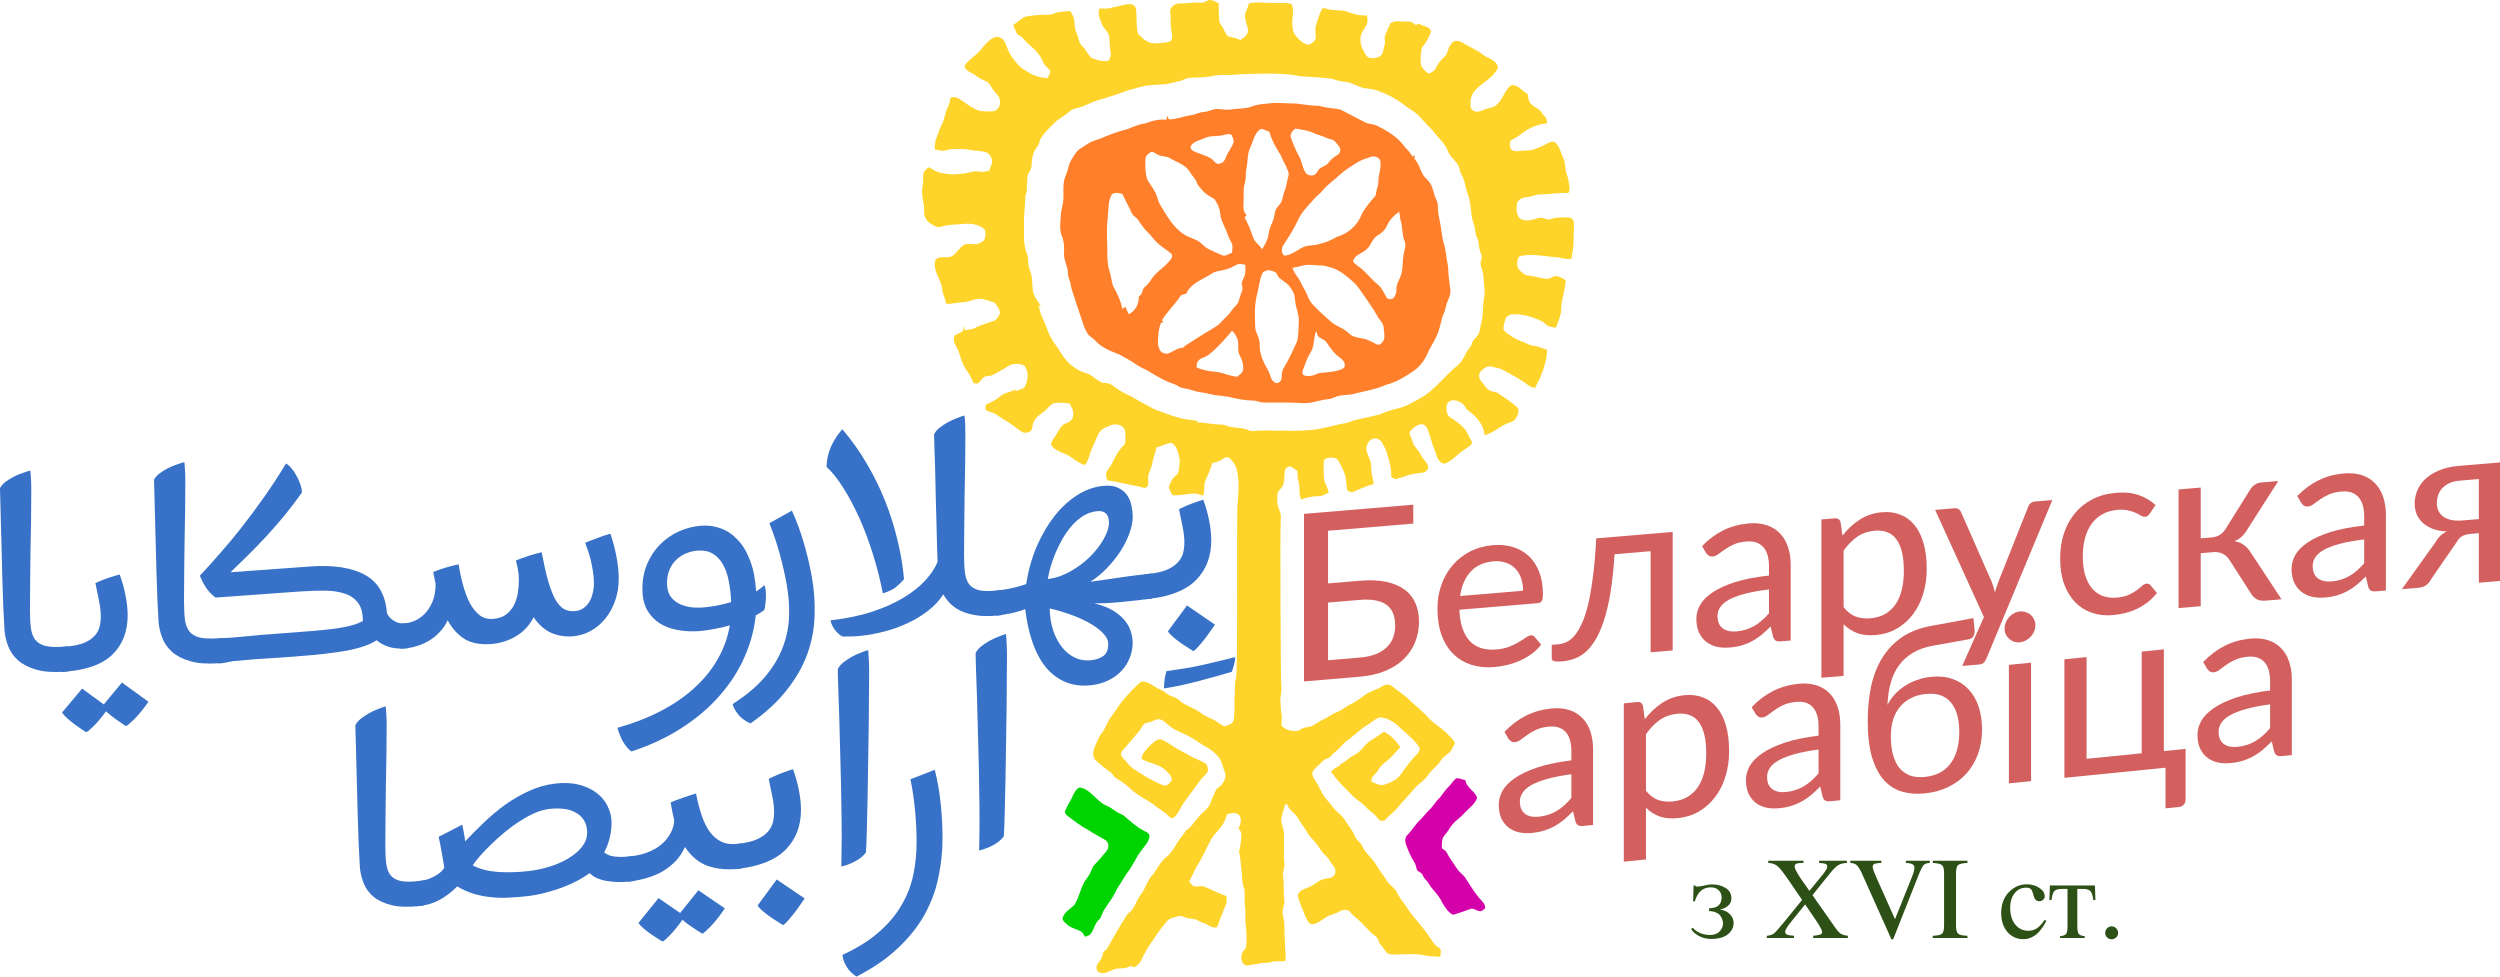 <?xml version="1.0" encoding="UTF-8" standalone="no"?>
<!-- Created with Inkscape (http://www.inkscape.org/) -->

<svg
   xmlns:dc="http://purl.org/dc/elements/1.1/"
   xmlns:cc="http://creativecommons.org/ns#"
   xmlns:rdf="http://www.w3.org/1999/02/22-rdf-syntax-ns#"
   xmlns:svg="http://www.w3.org/2000/svg"
   xmlns="http://www.w3.org/2000/svg"
   xmlns:sodipodi="http://sodipodi.sourceforge.net/DTD/sodipodi-0.dtd"
   xmlns:inkscape="http://www.inkscape.org/namespaces/inkscape"
   width="30.214mm"
   height="11.802mm"
   viewBox="0 0 107.058 41.818"
   id="svg2"
   version="1.1"
   inkscape:version="0.91 r13725"
   sodipodi:docname="arabica-brand.svg">
  <defs
     id="defs4" />
  <sodipodi:namedview
     id="base"
     pagecolor="#ffffff"
     bordercolor="#666666"
     borderopacity="1.0"
     inkscape:pageopacity="0.0"
     inkscape:pageshadow="2"
     inkscape:zoom="5.6"
     inkscape:cx="113.68106"
     inkscape:cy="11.942489"
     inkscape:document-units="px"
     inkscape:current-layer="text4393-1"
     showgrid="false"
     inkscape:window-width="1920"
     inkscape:window-height="1004"
     inkscape:window-x="0"
     inkscape:window-y="24"
     inkscape:window-maximized="1"
     fit-margin-top="0"
     fit-margin-left="0"
     fit-margin-right="0"
     fit-margin-bottom="0" />
  <g
     inkscape:label="Layer 1"
     inkscape:groupmode="layer"
     id="layer1"
     transform="translate(-293.495,-202.185)">
    <g
       transform="matrix(1,-0.04,0,1,0,8.964)"
       style="font-style:normal;font-weight:normal;font-size:16.25px;line-height:125%;font-family:sans-serif;letter-spacing:0px;word-spacing:0px;fill:#000000;fill-opacity:1;stroke:none;stroke-width:1px;stroke-linecap:butt;stroke-linejoin:miter;stroke-opacity:1"
       id="flowRoot4136">
      <g
         transform="matrix(1,0.04,0,1,0,0)"
         style="font-style:normal;font-variant:normal;font-weight:normal;font-stretch:normal;font-size:16.25px;line-height:125%;font-family:Harmattan;-inkscape-font-specification:Harmattan;letter-spacing:0px;word-spacing:0px;fill:#000000;fill-opacity:1;stroke:none;stroke-width:1px;stroke-linecap:butt;stroke-linejoin:miter;stroke-opacity:1"
         id="text4181">
        <path
           d="m 344.94,193.333 c 0.123,0.013 0.219,-0.08 0.333,-0.111 0.153,-0.011 0.285,0.079 0.416,0.144 -0.016,0.234 0.006,0.468 0.014,0.702 -0.008,0.149 0.118,0.246 0.177,0.37 0.066,0.112 0.1,0.248 0.201,0.334 0.173,0.06 0.366,0.061 0.522,0.166 0.145,-0.103 0.348,-0.217 0.336,-0.423 -0.026,-0.245 -0.178,-0.48 -0.116,-0.733 0.053,-0.135 0.12,-0.265 0.148,-0.409 0.316,-0.094 0.64,-0.017 0.962,-0.027 0.27,0.022 0.546,-0.029 0.813,0.032 0.083,0.003 0.085,0.093 0.101,0.154 0.055,0.253 -0.036,0.507 -0.01,0.761 0.014,0.161 0.028,0.337 0.143,0.462 0.133,0.156 0.288,0.312 0.489,0.372 0.114,0.037 0.2,-0.065 0.282,-0.126 0.128,-0.093 0.075,-0.272 0.079,-0.406 -0.026,-0.193 0.036,-0.381 0.104,-0.558 0.06,-0.159 0.095,-0.335 0.207,-0.468 0.044,-9.8e-4 0.088,0.004 0.131,0.017 0.309,0.119 0.655,0.029 0.964,0.153 0.25,0.113 0.526,0.146 0.798,0.145 0.012,0.093 0.035,0.189 0.015,0.283 -0.047,0.242 -0.271,0.409 -0.293,0.66 -0.028,0.259 0.077,0.516 0.219,0.728 0.098,0.215 0.388,0.171 0.567,0.099 0.205,-0.083 0.181,-0.327 0.243,-0.502 0.052,-0.14 -0.035,-0.292 0.03,-0.429 0.072,-0.169 0.141,-0.341 0.225,-0.505 0.141,-0.102 0.326,-0.093 0.491,-0.079 0.126,0.014 0.255,-0.005 0.381,0.014 0.082,0.026 0.142,0.093 0.209,0.144 0.037,-0.025 0.076,-0.049 0.116,-0.072 0.173,0.125 0.462,0.103 0.543,0.335 -0.082,0.216 -0.175,0.434 -0.325,0.612 -0.03,0.042 -0.07,0.08 -0.078,0.133 -0.049,0.247 -0.073,0.506 -0.014,0.753 0.074,0.126 0.184,0.231 0.303,0.314 0.145,-0.038 0.28,-0.134 0.336,-0.277 0.086,-0.192 0.241,-0.335 0.383,-0.483 0.121,-0.122 0.105,-0.315 0.209,-0.448 0.058,-0.077 0.115,-0.178 0.224,-0.184 0.168,-0.048 0.306,0.083 0.448,0.15 0.252,0.148 0.529,0.256 0.754,0.446 0.127,0.1 0.29,0.138 0.418,0.238 0.111,0.069 0.216,0.194 0.195,0.332 -0.216,0.44 -0.713,0.624 -1.01,0.994 -0.143,0.175 -0.171,0.412 -0.154,0.631 -0.002,0.096 0.079,0.167 0.155,0.211 0.138,0.054 0.286,-0.002 0.413,-0.06 0.149,-0.07 0.32,-0.074 0.466,-0.15 0.33,-0.208 0.391,-0.642 0.678,-0.89 0.103,-0.046 0.221,0.007 0.317,0.052 0.147,0.096 0.264,0.231 0.42,0.315 0.014,0.135 0.026,0.281 0.113,0.391 0.084,0.096 0.191,0.168 0.301,0.229 0.145,0.074 0.203,0.24 0.322,0.345 0.086,0.072 0.086,0.187 0.091,0.289 -0.434,0.032 -0.842,0.229 -1.176,0.502 -0.117,0.099 -0.26,0.157 -0.39,0.236 -0.035,0.127 -0.054,0.292 0.049,0.394 0.105,0.077 0.24,0.07 0.362,0.049 0.166,-0.027 0.335,-0.012 0.501,-0.037 0.226,-0.077 0.453,-0.16 0.66,-0.281 0.103,-0.049 0.236,-0.131 0.343,-0.044 0.217,0.191 0.243,0.498 0.377,0.74 0.063,0.182 0.036,0.385 0.103,0.568 0.072,0.194 0.107,0.4 0.133,0.605 0.014,0.087 -0.02,0.17 -0.046,0.251 -0.396,-0.023 -0.787,0.06 -1.182,0.059 -0.214,-0.012 -0.403,0.114 -0.615,0.119 -0.192,0.008 -0.415,0.135 -0.418,0.348 -0.016,0.215 -0.01,0.497 0.214,0.608 0.227,0.083 0.476,0.017 0.697,-0.059 0.154,-0.053 0.301,0.036 0.45,0.062 0.152,-0.022 0.294,-0.098 0.451,-0.087 0.173,0.009 0.353,-0.039 0.521,0.022 0.069,0.057 0.122,0.14 0.117,0.234 0.004,0.262 -0.019,0.524 -0.018,0.786 0.004,0.247 -0.053,0.488 -0.093,0.73 -0.178,0.022 -0.353,-0.018 -0.525,-0.06 -0.532,-0.035 -1.065,-0.167 -1.597,-0.077 -0.066,0.014 -0.147,0.043 -0.161,0.119 -0.052,0.166 -0.065,0.388 0.081,0.511 0.102,0.095 0.206,0.215 0.357,0.218 0.278,0.021 0.541,0.138 0.82,0.14 0.15,9.8e-4 0.268,-0.149 0.421,-0.107 0.129,0.034 0.274,0.083 0.362,0.188 -0.017,0.413 -0.198,0.805 -0.191,1.221 -0.007,0.28 -0.134,0.536 -0.233,0.792 -0.114,-0.017 -0.231,-0.028 -0.336,-0.075 -0.083,-0.048 -0.137,-0.134 -0.223,-0.178 -0.414,-0.22 -0.882,-0.348 -1.352,-0.315 -0.109,0.037 -0.237,0.104 -0.255,0.23 -0.032,0.131 -0.079,0.261 -0.079,0.397 0.087,0.173 0.274,0.255 0.428,0.359 0.192,0.126 0.419,0.177 0.62,0.284 0.153,0.081 0.333,0.068 0.492,0.129 0.11,0.042 0.222,0.078 0.334,0.112 -0.01,0.418 -0.14,0.82 -0.3,1.203 -0.074,0.14 -0.148,0.282 -0.212,0.428 -0.077,-0.011 -0.161,-0.013 -0.225,-0.062 -0.353,-0.264 -0.735,-0.486 -1.127,-0.686 -0.161,-0.093 -0.348,-0.12 -0.526,-0.161 -0.178,-0.05 -0.334,0.084 -0.449,0.202 -0.104,0.098 -0.084,0.267 -0.016,0.379 0.091,0.127 0.186,0.251 0.29,0.367 0.124,0.145 0.34,0.103 0.488,0.208 0.284,0.194 0.579,0.377 0.826,0.619 0.074,0.174 -0.03,0.363 -0.132,0.502 -0.143,0.125 -0.346,0.145 -0.506,0.243 -0.256,0.152 -0.497,0.341 -0.79,0.418 -0.03,-0.439 -0.34,-0.789 -0.679,-1.037 -0.139,-0.084 -0.173,-0.266 -0.314,-0.345 -0.128,-0.08 -0.287,-0.148 -0.439,-0.099 -0.108,0.028 -0.196,0.132 -0.198,0.245 -0.015,0.182 0.015,0.414 0.2,0.502 0.24,0.129 0.444,0.318 0.624,0.52 0.083,0.145 0.147,0.3 0.238,0.441 0.051,0.066 0.024,0.168 -0.042,0.213 -0.161,0.128 -0.346,0.225 -0.5,0.364 -0.178,0.146 -0.348,0.315 -0.565,0.402 -0.119,0.039 -0.222,-0.05 -0.285,-0.14 -0.102,-0.114 -0.113,-0.272 -0.168,-0.408 -0.136,-0.307 -0.203,-0.64 -0.326,-0.951 -0.049,-0.078 -0.121,-0.152 -0.208,-0.182 -0.223,0.007 -0.411,0.167 -0.546,0.332 -0.014,0.146 0.084,0.275 0.122,0.413 0.053,0.232 0.268,0.367 0.361,0.579 0.091,0.2 0.33,0.342 0.308,0.582 -0.049,0.073 -0.111,0.16 -0.206,0.168 -0.229,0.041 -0.468,0.041 -0.687,0.127 -0.167,0.065 -0.341,0.106 -0.511,0.165 -0.06,-0.036 -0.12,-0.072 -0.179,-0.107 0.016,-0.312 -0.057,-0.617 -0.152,-0.911 -0.047,-0.196 -0.137,-0.376 -0.234,-0.551 -0.077,-0.121 -0.233,-0.222 -0.379,-0.175 -0.175,0.043 -0.273,0.227 -0.299,0.394 -0.007,0.172 0.083,0.326 0.142,0.482 0.099,0.238 0.048,0.504 0.114,0.75 0.029,0.105 0.047,0.213 0.062,0.322 -0.32,0.074 -0.616,0.221 -0.917,0.346 -0.095,-0.003 -0.228,-0.042 -0.23,-0.156 -0.035,-0.224 -0.028,-0.459 -0.115,-0.672 -0.084,-0.207 -0.177,-0.415 -0.309,-0.595 -0.139,-0.068 -0.311,-0.079 -0.457,-0.027 -0.144,0.051 -0.113,0.231 -0.12,0.353 0.014,0.257 -0.03,0.535 0.098,0.771 0.056,0.108 0.092,0.224 0.123,0.342 -0.14,0.072 -0.281,0.153 -0.443,0.156 -0.25,0.006 -0.502,0.038 -0.728,0.148 -0.142,-0.242 -0.036,-0.529 -0.128,-0.783 -0.048,-0.144 -0.04,-0.298 -0.045,-0.447 -0.107,-0.065 -0.203,-0.152 -0.322,-0.198 -0.096,0.013 -0.186,0.079 -0.209,0.176 -0.05,0.226 0.013,0.481 -0.115,0.687 -0.067,0.12 -0.211,0.203 -0.211,0.355 -0.013,0.21 -0.016,0.429 0.073,0.624 0.068,0.152 0.092,0.322 0.07,0.487 -0.03,0.231 -0.004,6.843 0.026,7.072 0.036,0.25 -0.066,0.495 -0.035,0.744 0.015,0.161 0.016,0.324 0.047,0.483 0.035,0.162 -0.021,0.326 0.003,0.489 0.177,0.191 0.455,0.237 0.703,0.211 0.089,-0.041 0.168,-0.106 0.264,-0.133 0.112,-0.034 0.237,-0.026 0.343,-0.082 0.17,-0.089 0.324,-0.208 0.501,-0.287 0.193,-0.086 0.355,-0.229 0.556,-0.298 0.233,-0.086 0.41,-0.271 0.638,-0.364 0.206,-0.097 0.381,-0.245 0.565,-0.377 0.216,-0.159 0.489,-0.209 0.713,-0.354 0.132,-0.09 0.329,-0.128 0.457,-0.009 0.205,0.17 0.427,0.316 0.633,0.484 0.201,0.213 0.434,0.389 0.644,0.593 0.185,0.156 0.329,0.355 0.521,0.504 0.338,0.226 0.648,0.503 0.889,0.831 -0.071,0.134 -0.125,0.279 -0.22,0.399 -0.126,0.119 -0.292,0.197 -0.38,0.354 -0.147,0.247 -0.406,0.395 -0.56,0.636 -0.13,0.199 -0.333,0.327 -0.502,0.487 -0.268,0.321 -0.566,0.615 -0.83,0.94 -0.133,0.17 -0.321,0.281 -0.46,0.445 -0.073,0.111 -0.274,0.126 -0.339,9.8e-4 -0.135,-0.206 -0.362,-0.319 -0.521,-0.502 -0.154,-0.182 -0.371,-0.29 -0.545,-0.45 -0.262,-0.287 -0.562,-0.539 -0.794,-0.852 -0.053,-0.075 -0.116,-0.143 -0.173,-0.214 0.118,-0.107 0.246,-0.206 0.397,-0.263 -0.002,-0.017 -0.004,-0.034 -0.006,-0.05 0.122,-0.056 0.235,-0.13 0.336,-0.219 0.165,-0.142 0.378,-0.216 0.536,-0.366 0.113,-0.114 0.208,-0.246 0.328,-0.354 0.104,-0.084 0.225,-0.144 0.336,-0.219 0.123,-0.075 0.227,-0.177 0.355,-0.244 0.287,0.152 0.521,0.393 0.694,0.667 -0.134,0.142 -0.267,0.287 -0.401,0.43 -0.172,0.184 -0.411,0.306 -0.534,0.533 -0.089,0.184 -0.34,0.278 -0.292,0.516 0.175,0.071 0.365,0.183 0.56,0.117 0.244,-0.082 0.498,-0.188 0.66,-0.398 0.179,-0.258 0.369,-0.509 0.574,-0.746 0.091,-0.102 0.208,-0.19 0.258,-0.322 0.035,-0.101 -0.052,-0.184 -0.102,-0.261 -0.234,-0.287 -0.53,-0.513 -0.798,-0.765 -0.221,-0.205 -0.497,-0.376 -0.806,-0.383 -0.203,0.06 -0.351,0.223 -0.532,0.326 -0.286,0.169 -0.519,0.409 -0.781,0.61 -0.203,0.11 -0.325,0.311 -0.496,0.458 -0.097,0.084 -0.198,0.162 -0.28,0.261 -0.086,0.117 -0.258,0.107 -0.351,0.217 -0.132,0.145 -0.296,0.26 -0.411,0.42 -0.086,0.143 0.018,0.302 0.096,0.423 0.191,0.269 0.284,0.601 0.518,0.841 0.124,0.124 0.209,0.28 0.334,0.404 0.124,0.137 0.289,0.235 0.385,0.397 0.154,0.245 0.35,0.464 0.456,0.737 0.059,0.164 0.238,0.237 0.304,0.396 0.131,0.315 0.425,0.515 0.595,0.805 0.148,0.247 0.329,0.472 0.481,0.717 0.122,0.189 0.347,0.293 0.432,0.507 0.105,0.231 0.287,0.414 0.42,0.627 0.275,0.438 0.658,0.794 0.94,1.227 0.126,0.163 0.208,0.373 0.402,0.471 0.159,0.076 0.092,0.269 0.082,0.406 -0.257,-0.012 -0.517,-0.01 -0.766,-0.08 -0.447,-0.062 -0.899,-0.01 -1.348,-0.017 -0.22,-0.03 -0.293,-0.266 -0.429,-0.406 -0.11,-0.099 -0.092,-0.277 -0.216,-0.361 -0.196,-0.147 -0.366,-0.325 -0.528,-0.507 -0.175,-0.196 -0.402,-0.336 -0.568,-0.539 -0.103,-0.153 -0.328,-0.101 -0.467,-0.029 -0.178,0.117 -0.404,0.126 -0.577,0.252 -0.171,0.106 -0.329,0.247 -0.532,0.29 -0.059,0.015 -0.119,-0.007 -0.17,-0.035 -0.132,-0.161 -0.209,-0.359 -0.278,-0.553 -0.093,-0.204 -0.167,-0.416 -0.224,-0.633 0.044,-0.219 0.282,-0.285 0.463,-0.357 0.24,-0.084 0.413,-0.301 0.665,-0.354 0.138,-0.037 0.3,-0.024 0.407,-0.133 0.121,-0.115 0.089,-0.322 -0.017,-0.436 -0.119,-0.134 -0.178,-0.315 -0.32,-0.43 -0.132,-0.115 -0.232,-0.261 -0.325,-0.408 -0.15,-0.233 -0.385,-0.401 -0.506,-0.653 -0.122,-0.203 -0.268,-0.389 -0.39,-0.592 -0.121,-0.2 -0.364,-0.305 -0.425,-0.544 l -0.089,-0.008 c -0.051,0.21 -0.135,0.411 -0.168,0.625 -0.025,0.227 0.121,0.427 0.118,0.651 0.009,0.428 -0.023,0.857 0.014,1.284 0.023,0.162 -0.066,0.311 -0.065,0.471 0.063,0.348 0.017,0.703 0.06,1.053 0.04,0.221 -0.112,0.425 -0.064,0.646 0.045,0.193 0.078,0.389 0.074,0.588 -0.008,0.247 0.027,0.493 0.022,0.741 -0.005,0.223 0.072,0.448 -0.002,0.668 -0.217,0.002 -0.441,-0.024 -0.651,0.045 -0.122,0.042 -0.252,0.002 -0.375,0.035 -0.18,0.046 -0.367,0.052 -0.546,0.098 -0.084,0.024 -0.156,-0.041 -0.219,-0.084 -0.101,-0.128 -0.088,-0.302 -0.044,-0.449 0.036,-0.106 0.165,-0.16 0.173,-0.278 0.039,-0.368 0.005,-0.738 -0.035,-1.105 0.005,-0.225 0.011,-0.451 -0.02,-0.675 -0.031,-0.232 0.019,-0.47 -0.031,-0.699 -0.112,-0.267 -0.078,-0.563 -0.117,-0.844 -0.04,-0.249 -0.036,-0.503 -0.102,-0.748 0.065,-0.242 0.093,-0.492 0.102,-0.742 -0.008,-0.096 -0.074,-0.173 -0.118,-0.254 0.087,-0.184 0.161,-0.433 -0.011,-0.593 -0.152,-0.086 -0.335,-0.057 -0.491,9.8e-4 -0.051,0.182 -0.118,0.364 -0.236,0.514 -0.144,0.208 -0.35,0.368 -0.461,0.598 -0.21,0.395 -0.385,0.809 -0.637,1.181 -0.083,0.196 -0.183,0.384 -0.279,0.574 0.043,0.084 0.11,0.157 0.189,0.21 0.152,0.038 0.313,-0.039 0.462,0.024 0.318,0.123 0.619,0.289 0.943,0.399 0.011,0.126 0.018,0.256 -0.029,0.376 -0.127,0.316 -0.264,0.628 -0.368,0.953 -0.227,0.077 -0.397,-0.125 -0.6,-0.184 -0.114,-0.033 -0.212,-0.099 -0.319,-0.145 -0.136,-0.043 -0.284,-0.022 -0.418,-0.072 -0.109,-0.038 -0.219,-0.108 -0.338,-0.063 -0.16,0.05 -0.35,0.068 -0.467,0.202 -0.189,0.227 -0.378,0.454 -0.528,0.709 -0.23,0.305 -0.432,0.632 -0.589,0.981 -0.051,0.13 -0.175,0.205 -0.274,0.296 -0.06,-0.022 -0.121,-0.044 -0.181,-0.064 -0.131,0.084 -0.287,0.111 -0.44,0.105 -0.229,-0.005 -0.425,0.122 -0.633,0.195 -0.135,0.021 -0.339,0.009 -0.372,-0.156 -0.046,-0.128 0.044,-0.245 0.12,-0.339 0.103,-0.116 0.135,-0.27 0.168,-0.416 0.073,-0.051 0.152,-0.102 0.191,-0.186 0.18,-0.348 0.388,-0.679 0.582,-1.019 0.114,-0.139 0.175,-0.318 0.301,-0.446 0.226,-0.143 0.293,-0.421 0.424,-0.639 0.105,-0.161 0.228,-0.313 0.296,-0.495 0.105,-0.191 0.184,-0.403 0.354,-0.547 0.169,-0.262 0.319,-0.553 0.576,-0.743 0.218,-0.186 0.343,-0.452 0.501,-0.686 0.091,-0.145 0.223,-0.263 0.296,-0.42 0.24,-0.136 0.366,-0.39 0.554,-0.583 0.163,-0.219 0.438,-0.359 0.519,-0.634 0.048,-0.153 0.133,-0.29 0.184,-0.442 0.036,-0.153 0.203,-0.205 0.293,-0.318 0.114,-0.147 0.201,-0.345 0.127,-0.53 -0.09,-0.203 -0.116,-0.434 -0.245,-0.619 -0.169,-0.201 -0.378,-0.366 -0.609,-0.491 -0.197,-0.105 -0.369,-0.249 -0.565,-0.355 -0.3,-0.191 -0.659,-0.274 -0.938,-0.499 -0.134,-0.099 -0.243,-0.245 -0.41,-0.289 -0.121,-0.038 -0.24,0.029 -0.347,0.078 -0.102,0.053 -0.221,0.051 -0.325,0.097 -0.108,0.088 -0.148,0.23 -0.239,0.334 -0.186,0.212 -0.36,0.434 -0.549,0.644 -0.086,0.121 -0.26,0.229 -0.213,0.4 0.105,0.151 0.247,0.273 0.36,0.42 0.224,0.209 0.503,0.345 0.757,0.512 0.224,0.115 0.444,0.242 0.68,0.333 0.149,0.056 0.273,-0.083 0.355,-0.188 0.053,-0.18 -0.109,-0.312 -0.218,-0.427 -0.287,-0.295 -0.723,-0.319 -1.067,-0.516 0.029,-0.251 0.231,-0.428 0.396,-0.6 0.141,-0.121 0.308,-0.302 0.513,-0.217 0.285,0.149 0.535,0.357 0.824,0.498 0.126,0.052 0.242,0.125 0.359,0.194 0.218,0.135 0.477,0.194 0.685,0.346 0.063,0.107 0.111,0.247 0.039,0.363 -0.091,0.139 -0.231,0.237 -0.327,0.373 -0.228,0.309 -0.448,0.623 -0.681,0.928 -0.141,0.208 -0.22,0.462 -0.418,0.628 -0.096,0.076 -0.18,-0.024 -0.249,-0.086 -0.179,-0.183 -0.418,-0.289 -0.603,-0.465 -0.318,-0.217 -0.674,-0.383 -0.964,-0.639 -0.191,-0.187 -0.4,-0.353 -0.635,-0.482 -0.119,-0.055 -0.159,-0.194 -0.262,-0.268 -0.238,-0.173 -0.478,-0.349 -0.682,-0.562 -0.108,-0.174 -0.05,-0.397 0.025,-0.573 0.091,-0.187 0.157,-0.389 0.29,-0.553 0.159,-0.199 0.222,-0.452 0.371,-0.656 0.128,-0.178 0.261,-0.354 0.374,-0.542 0.173,-0.233 0.37,-0.448 0.57,-0.658 0.134,-0.113 0.238,-0.268 0.398,-0.346 0.254,0.006 0.46,0.17 0.668,0.295 0.152,0.063 0.296,0.141 0.425,0.244 0.137,0.123 0.342,0.112 0.473,0.243 0.272,0.268 0.67,0.332 0.962,0.572 0.205,0.175 0.482,0.223 0.696,0.385 0.1,0.068 0.201,0.136 0.313,0.184 0.149,-0.054 0.378,-0.1 0.397,-0.291 0.039,-0.284 0.035,-0.57 0.027,-0.855 0.041,-0.303 -0.017,-0.614 0.067,-0.911 0.094,-0.38 0.006,-7.154 0.073,-7.535 0.043,-0.487 0.069,-0.983 -0.055,-1.461 -0.056,-0.151 -0.15,-0.285 -0.259,-0.403 -0.082,-0.085 -0.226,-0.083 -0.312,-0.004 -0.133,0.114 -0.308,0.148 -0.473,0.189 -0.068,0.299 -0.145,0.421 -0.265,0.704 -0.117,0.213 -0.031,0.468 -0.119,0.691 -0.118,-0.034 -0.231,-0.09 -0.356,-0.093 -0.324,-0.004 -0.642,0.106 -0.963,0.068 -0.049,-0.105 -0.11,-0.205 -0.147,-0.315 0.014,-0.114 0.074,-0.218 0.123,-0.321 0.076,-0.156 0.283,-0.228 0.299,-0.415 0.025,-0.189 0.073,-0.384 0.021,-0.572 -0.049,-0.229 -0.111,-0.498 -0.334,-0.618 -0.219,0.017 -0.411,0.153 -0.629,0.19 -0.056,0.24 -0.157,0.467 -0.194,0.711 -0.034,0.218 -0.191,0.406 -0.173,0.634 -0.008,0.121 0.056,0.283 -0.07,0.364 -0.099,0.082 -0.225,-0.017 -0.334,-0.029 -0.451,-0.08 -0.894,-0.198 -1.347,-0.266 -0.042,-0.119 -0.082,-0.254 -0.019,-0.374 0.081,-0.153 0.211,-0.277 0.265,-0.444 0.134,-0.266 0.291,-0.526 0.51,-0.73 0.039,-0.196 0.035,-0.405 -0.002,-0.602 -0.086,-0.24 -0.391,-0.285 -0.604,-0.203 -0.188,0.08 -0.415,0.149 -0.513,0.345 -0.125,0.25 -0.229,0.509 -0.341,0.764 -0.048,0.209 -0.13,0.406 -0.237,0.591 -0.225,-0.051 -0.41,-0.195 -0.594,-0.326 -0.253,-0.187 -0.595,-0.226 -0.817,-0.46 -0.1,-0.105 -0.017,-0.257 0.057,-0.352 0.153,-0.192 0.231,-0.444 0.426,-0.602 0.17,-0.068 0.396,-0.147 0.407,-0.365 0.049,-0.195 -0.063,-0.367 -0.154,-0.528 -0.24,-0.02 -0.489,-0.072 -0.723,0.009 -0.125,0.077 -0.212,0.201 -0.322,0.294 -0.145,0.129 -0.332,0.217 -0.432,0.39 -0.072,0.098 -0.104,0.217 -0.121,0.336 0.002,0.206 -0.282,0.271 -0.435,0.189 -0.25,-0.16 -0.472,-0.361 -0.732,-0.507 -0.133,-0.071 -0.25,-0.165 -0.376,-0.245 -0.136,-0.09 -0.309,-0.097 -0.443,-0.191 -0.025,-0.086 -0.037,-0.224 0.068,-0.259 0.203,-0.091 0.402,-0.19 0.57,-0.339 0.177,-0.162 0.437,-0.148 0.626,-0.289 0,0.022 0,0.065 2.9e-4,0.087 0.133,-0.05 0.276,-0.085 0.393,-0.167 0.153,-0.284 0.21,-0.678 -0.021,-0.939 -0.221,-0.087 -0.496,-0.101 -0.697,0.044 -0.201,0.138 -0.422,0.238 -0.633,0.358 -0.111,0.066 -0.251,0.03 -0.365,0.087 -0.095,0.07 -0.163,0.17 -0.245,0.253 -0.051,0.063 -0.142,0.018 -0.21,0.025 -0.084,-0.178 -0.162,-0.362 -0.284,-0.519 -0.187,-0.247 -0.272,-0.55 -0.362,-0.842 -0.084,-0.21 -0.276,-0.421 -0.191,-0.66 0.099,-0.102 0.258,-0.126 0.365,-0.222 0.032,-0.078 0.035,-0.163 0.049,-0.245 0.011,0.071 0.021,0.142 0.032,0.213 0.159,-0.019 0.327,-0.029 0.469,-0.11 0.256,-0.135 0.54,-0.201 0.81,-0.299 0.109,-0.077 0.19,-0.201 0.231,-0.327 0.005,-0.147 -0.107,-0.263 -0.174,-0.385 -0.026,-0.059 -0.092,-0.072 -0.146,-0.092 -0.233,-0.07 -0.472,-0.172 -0.719,-0.113 -0.195,0.051 -0.385,0.133 -0.59,0.134 -0.228,-0.002 -0.448,0.085 -0.676,0.058 -0.025,-0.219 -0.156,-0.409 -0.17,-0.63 -0.035,-0.392 -0.356,-0.706 -0.313,-1.112 -0.016,-0.142 0.126,-0.249 0.258,-0.245 0.151,-0.016 0.311,0.018 0.456,-0.039 0.213,-0.123 0.325,-0.363 0.53,-0.497 0.204,-0.091 0.437,0.029 0.644,-0.058 0.097,-0.047 0.225,-0.094 0.25,-0.212 0.029,-0.123 0.051,-0.257 0.005,-0.378 -0.243,-0.237 -0.604,-0.273 -0.927,-0.246 -0.266,0.034 -0.538,0.015 -0.799,0.085 -0.127,0.02 -0.267,0.093 -0.39,0.019 -0.155,-0.087 -0.338,-0.168 -0.417,-0.339 -0.114,-0.186 -0.043,-0.41 -0.088,-0.612 -0.061,-0.275 -0.096,-0.562 -0.038,-0.84 0.038,-0.174 -0.013,-0.358 0.044,-0.528 0.053,-0.078 0.118,-0.151 0.198,-0.204 0.088,0.005 0.153,0.078 0.23,0.114 0.208,0.129 0.456,0.145 0.692,0.177 0.162,0.02 0.324,-0.013 0.486,-0.016 0.205,-0.005 0.394,-0.096 0.597,-0.111 0.118,-0.009 0.233,0.044 0.35,0.023 0.081,-0.01 0.161,-0.025 0.24,-0.039 0.058,-0.155 0.153,-0.314 0.127,-0.484 -0.056,-0.14 -0.143,-0.305 -0.309,-0.326 -0.205,-0.055 -0.419,-0.046 -0.626,-0.085 -0.224,-0.056 -0.457,-0.039 -0.685,-0.042 -0.156,-0.007 -0.301,0.054 -0.453,0.077 -0.129,0.006 -0.255,-0.031 -0.378,-0.066 0.002,-0.179 0.006,-0.364 0.088,-0.528 0.073,-0.141 0.088,-0.305 0.17,-0.441 0.154,-0.262 0.172,-0.577 0.307,-0.847 0.065,-0.127 0.086,-0.269 0.114,-0.407 0.088,-9.8e-4 0.18,-0.021 0.266,0.008 0.353,0.187 0.647,0.499 1.048,0.581 0.186,0.013 0.376,0.027 0.561,-0.003 0.169,-0.067 0.273,-0.257 0.236,-0.439 -0.007,-0.228 -0.231,-0.343 -0.327,-0.528 -0.08,-0.121 -0.149,-0.272 -0.296,-0.32 -0.159,-0.065 -0.31,-0.149 -0.444,-0.256 -0.154,-0.092 -0.334,-0.163 -0.438,-0.318 -0.021,-0.101 0.055,-0.176 0.121,-0.239 0.194,-0.207 0.449,-0.35 0.614,-0.584 0.159,-0.188 0.318,-0.401 0.564,-0.478 0.118,-0.05 0.24,0.024 0.334,0.091 0.09,0.1 0.136,0.231 0.183,0.355 0.094,0.296 0.296,0.543 0.503,0.769 0.111,0.129 0.269,0.198 0.408,0.291 0.247,0.156 0.537,0.233 0.827,0.247 0.035,-0.092 0.081,-0.18 0.109,-0.276 -0.053,-0.163 -0.245,-0.233 -0.3,-0.396 -0.078,-0.206 -0.215,-0.384 -0.362,-0.546 -0.156,-0.148 -0.334,-0.273 -0.467,-0.444 -0.072,-0.096 -0.177,-0.155 -0.281,-0.21 -0.057,-0.136 -0.139,-0.261 -0.178,-0.404 0.172,-0.113 0.329,-0.248 0.503,-0.358 0.32,-0.051 0.644,-0.086 0.969,-0.081 0.147,0.007 0.281,-0.056 0.416,-0.103 0.183,-0.031 0.369,-0.04 0.554,-0.056 0.063,0.11 0.143,0.215 0.163,0.343 0.031,0.191 0.017,0.392 0.097,0.572 0.091,0.207 0.103,0.459 0.28,0.619 0.146,0.135 0.215,0.331 0.356,0.469 0.24,0.087 0.492,0.184 0.75,0.124 0.051,-0.117 0.119,-0.239 0.081,-0.371 -0.054,-0.247 -0.021,-0.503 -0.081,-0.749 -0.058,-0.16 -0.215,-0.257 -0.278,-0.415 -0.085,-0.222 -0.226,-0.467 -0.113,-0.706 0.182,0.007 0.369,0.038 0.542,-0.04 0.261,-0.029 0.507,-0.151 0.773,-0.14 0.134,-0.003 0.252,0.122 0.252,0.254 0.021,0.301 0.009,0.604 0.051,0.903 0.008,0.135 0.134,0.211 0.223,0.296 0.166,0.164 0.409,0.258 0.642,0.219 0.199,-0.027 0.42,0.003 0.595,-0.117 0.073,-0.211 -0.024,-0.425 -0.029,-0.638 -0.008,-0.195 -0.004,-0.39 -0.025,-0.584 -0.019,-0.126 0.072,-0.239 0.175,-0.3 0.147,-0.1 0.334,-0.054 0.501,-0.073 0.221,-0.021 0.443,-0.041 0.666,-0.022 m 1.271,3.093 c -0.256,0.015 -0.516,-0.023 -0.767,0.041 -0.33,0.073 -0.669,0.063 -1.004,0.082 -0.168,-0.005 -0.295,0.126 -0.457,0.145 -0.219,0.03 -0.423,0.128 -0.646,0.134 -0.208,0.008 -0.416,0.027 -0.624,0.042 -0.309,0.021 -0.6,0.138 -0.899,0.208 -0.453,0.165 -0.907,0.327 -1.375,0.446 -0.222,0.09 -0.44,0.194 -0.665,0.277 -0.159,0.056 -0.348,0.056 -0.474,0.182 -0.177,0.157 -0.385,0.27 -0.57,0.415 -0.245,0.235 -0.502,0.465 -0.679,0.757 -0.048,0.091 -0.056,0.197 -0.106,0.287 -0.082,0.12 -0.174,0.239 -0.215,0.381 -0.048,0.172 -0.064,0.35 -0.074,0.528 -0.002,0.146 -0.133,0.245 -0.159,0.384 -0.035,0.208 -0.031,0.42 -0.038,0.63 -0.002,0.113 -0.075,0.212 -0.068,0.327 3e-4,0.367 -0.065,0.731 -0.053,1.099 0.008,0.434 -0.047,0.89 0.131,1.299 0.08,0.183 0.029,0.388 0.082,0.577 0.035,0.136 0.094,0.266 0.117,0.405 0.033,0.194 0.021,0.392 0.049,0.586 0.047,0.244 0.191,0.455 0.345,0.644 -0.024,9.9e-4 -0.071,0.002 -0.094,0.002 0.036,0.163 0.064,0.329 0.142,0.479 0.194,0.405 0.296,0.865 0.592,1.214 0.156,0.204 0.259,0.446 0.441,0.633 0.153,0.205 0.37,0.346 0.59,0.468 0.15,0.082 0.329,0.096 0.473,0.193 0.162,0.105 0.306,0.24 0.485,0.317 0.101,0.024 0.21,-0.003 0.307,0.042 0.162,0.079 0.302,0.194 0.451,0.295 0.222,0.147 0.48,0.229 0.701,0.376 0.201,0.132 0.426,0.222 0.631,0.347 0.156,0.096 0.331,0.147 0.502,0.206 0.3,0.119 0.608,0.221 0.923,0.291 0.2,0.017 0.398,0.051 0.595,0.086 -0.028,0.021 -0.056,0.041 -0.084,0.062 0.323,-0.021 0.637,0.075 0.958,0.08 0.11,0.004 0.224,0.004 0.327,0.051 0.304,0.129 0.656,0.05 0.954,0.196 0.144,0.071 0.305,0.018 0.457,0.018 0.197,9.9e-4 0.395,-0.017 0.592,9.9e-4 0.218,0.02 0.437,-0.023 0.655,0.008 0.401,0.002 0.803,-0.015 1.202,-0.059 0.303,-0.077 0.616,-0.115 0.915,-0.21 0.223,-0.044 0.456,-0.059 0.659,-0.174 0.378,-0.089 0.763,-0.161 1.139,-0.26 0.308,-0.151 0.645,-0.215 0.971,-0.312 0.342,-0.13 0.654,-0.322 0.969,-0.506 0.514,-0.37 0.899,-0.887 1.392,-1.281 0.158,-0.126 0.251,-0.31 0.34,-0.488 0.076,-0.164 0.229,-0.282 0.277,-0.461 0.037,-0.187 0.247,-0.263 0.299,-0.442 0.044,-0.142 0.058,-0.292 0.099,-0.435 0.092,-0.353 0.054,-0.722 0.117,-1.079 0.058,-0.282 -0.014,-0.567 -0.023,-0.851 -0.004,-0.184 -0.073,-0.356 -0.119,-0.532 -0.034,-0.13 0.044,-0.252 0.052,-0.381 -0.033,-0.115 -0.095,-0.222 -0.113,-0.342 -0.03,-0.146 -0.017,-0.304 -0.089,-0.439 -0.102,-0.182 -0.064,-0.403 -0.147,-0.593 -0.163,-0.431 -0.093,-0.912 -0.27,-1.338 -0.106,-0.263 -0.111,-0.563 -0.268,-0.805 -0.063,-0.107 -0.066,-0.235 -0.11,-0.349 -0.124,-0.247 -0.384,-0.404 -0.472,-0.672 -0.071,-0.175 -0.189,-0.327 -0.314,-0.467 -0.161,-0.156 -0.278,-0.352 -0.442,-0.506 -0.238,-0.213 -0.413,-0.493 -0.677,-0.676 -0.135,-0.103 -0.287,-0.181 -0.419,-0.289 -0.349,-0.276 -0.751,-0.48 -1.169,-0.629 -0.193,-0.066 -0.399,-0.072 -0.598,-0.108 -0.166,-0.047 -0.318,-0.133 -0.481,-0.185 -0.205,-0.092 -0.435,-0.076 -0.647,-0.142 -0.084,-0.023 -0.164,-0.06 -0.251,-0.075 -0.444,-0.054 -0.893,-0.065 -1.339,-0.101 -0.367,-0.089 -0.746,-0.092 -1.121,-0.11 -0.605,-0.004 -1.209,0.013 -1.813,0.052 m 1.537,27.502 c 0.021,0.02 0.021,0.02 0,0 z"
           id="path20"
           inkscape:connector-curvature="0"
           style="opacity:1;fill:#ffd42a"
           sodipodi:nodetypes="ccccccccccccccccccccccccccccccccccccccccccccccccccccccccccccccccccccccccccccccccccccccccccccccccccccccccccccccccccccccccccccccccccccccccccccccccccccccccccccccccccccccccccccccccccccccccccccccccccccccccccccccccccccccccccccccccccccccccccccccccccccccccccccccccccccccccccccccccccccccccccccccccccccccccccccccccccccccccccccccccccccccccccccccccccccccccccccccccccccccccccccccccccccccccccccccccccccccccccccccccccccccccccccccccccccccccccccccccccccccccccccccccccccccccccccccccccccccccccccccccccccccccccccccccccccccccccccccccccccccccccccccccccccccccccccccccccccccccccccccccccccccccccccccccccccc" />
        <path
           d="m 347.824,197.648 c 0.317,-0.041 0.636,-0.008 0.954,0.002 0.363,-0.008 0.717,0.096 1.08,0.097 0.172,-0.006 0.333,0.068 0.502,0.087 0.22,0.04 0.458,0.024 0.658,0.139 0.304,0.168 0.618,0.318 0.924,0.483 0.166,0.089 0.367,0.066 0.533,0.157 0.445,0.214 0.884,0.486 1.173,0.896 0.125,0.124 0.247,0.253 0.325,0.413 0.035,-0.016 0.071,-0.032 0.107,-0.048 -0.007,0.048 -0.013,0.096 -0.018,0.145 0.169,0.177 0.236,0.415 0.341,0.629 0.077,0.174 0.253,0.273 0.344,0.437 0.106,0.167 0.131,0.366 0.197,0.549 0.044,0.124 0.124,0.239 0.121,0.375 -0.002,0.217 0.035,0.431 0.078,0.642 0.081,0.35 0.088,0.715 0.196,1.06 0.08,0.252 0.079,0.519 0.141,0.775 0.049,0.218 0.026,0.442 0.063,0.661 0.019,0.163 0.045,0.326 0.061,0.489 0.018,0.176 -0.053,0.343 -0.124,0.5 -0.071,0.153 -0.074,0.328 -0.147,0.481 -0.106,0.215 -0.13,0.456 -0.203,0.682 -0.081,0.318 -0.266,0.594 -0.42,0.879 -0.15,0.354 -0.349,0.714 -0.682,0.926 -0.365,0.25 -0.748,0.49 -1.182,0.596 -0.427,0.198 -0.898,0.261 -1.35,0.381 -0.274,0.081 -0.577,0.022 -0.839,0.149 -0.102,0.051 -0.211,0.082 -0.325,0.089 -0.294,0.029 -0.574,0.143 -0.87,0.161 -0.153,0.015 -0.307,-0.006 -0.46,-0.011 -0.469,-0.019 -0.938,-0.005 -1.407,-0.009 -0.154,-0.005 -0.293,-0.09 -0.448,-0.086 -0.351,-0.004 -0.697,-0.075 -1.036,-0.16 -0.273,-0.049 -0.554,-0.051 -0.823,-0.122 -0.243,-0.071 -0.502,-0.071 -0.741,-0.16 -0.133,-0.053 -0.277,-0.07 -0.417,-0.096 -0.133,-0.022 -0.227,-0.13 -0.353,-0.167 -0.416,-0.131 -0.789,-0.363 -1.158,-0.589 -0.149,-0.077 -0.308,-0.137 -0.444,-0.236 -0.229,-0.163 -0.478,-0.297 -0.724,-0.432 -0.38,-0.155 -0.796,-0.299 -1.068,-0.623 -0.107,-0.113 -0.27,-0.173 -0.337,-0.322 -0.089,-0.147 -0.152,-0.308 -0.198,-0.473 -0.096,-0.273 -0.182,-0.549 -0.278,-0.822 -0.064,-0.252 -0.182,-0.488 -0.22,-0.747 -0.015,-0.169 -0.124,-0.314 -0.123,-0.485 0.007,-0.313 -0.194,-0.591 -0.169,-0.908 0.02,-0.234 9.8e-4,-0.473 -0.088,-0.691 -0.121,-0.296 -0.062,-0.619 -0.044,-0.926 0.006,-0.205 0.088,-0.399 0.102,-0.603 0.023,-0.3 -0.024,-0.607 0.044,-0.903 0.048,-0.168 0.134,-0.325 0.168,-0.498 0.057,-0.265 0.213,-0.494 0.373,-0.708 0.119,-0.117 0.272,-0.191 0.407,-0.288 0.171,-0.126 0.376,-0.188 0.577,-0.251 0.381,-0.163 0.767,-0.32 1.173,-0.408 0.256,-0.116 0.518,-0.221 0.798,-0.259 0.278,-0.116 0.578,-0.174 0.879,-0.151 0.009,-0.058 0.019,-0.116 0.028,-0.174 0.025,0.054 0.05,0.108 0.077,0.162 0.333,-0.004 0.641,-0.14 0.966,-0.187 0.182,-0.022 0.343,-0.126 0.528,-0.131 0.217,-0.009 0.408,-0.155 0.629,-0.126 0.183,0.019 0.369,0.044 0.552,0.017 0.295,-0.051 0.607,-0.017 0.89,-0.131 0.224,-0.094 0.47,-0.097 0.708,-0.126 m -0.791,1.9 c -0.139,0.271 -0.093,0.582 -0.159,0.871 -0.053,0.221 -0.007,0.455 -0.079,0.672 -0.079,0.258 -0.025,0.531 -0.048,0.796 -0.017,0.189 -0.017,0.407 0.134,0.545 -0.031,0.035 -0.062,0.069 -0.093,0.104 0.097,0.146 0.159,0.31 0.231,0.469 0.08,0.18 0.114,0.383 0.227,0.547 0.104,0.108 0.204,0.219 0.301,0.334 0.115,-0.196 0.242,-0.395 0.27,-0.626 0.02,-0.197 0.1,-0.381 0.18,-0.56 0.065,-0.149 0.071,-0.314 0.114,-0.469 0.059,-0.136 0.182,-0.231 0.253,-0.359 0.063,-0.144 0.075,-0.304 0.131,-0.45 0.103,-0.232 0.113,-0.49 0.191,-0.73 -0.046,-0.291 -0.234,-0.53 -0.333,-0.803 -0.197,-0.324 -0.405,-0.651 -0.495,-1.024 -0.124,-0.04 -0.242,-0.12 -0.372,-0.129 -0.278,0.178 -0.324,0.533 -0.454,0.811 m 1.939,-0.821 c -0.132,0.084 -0.263,0.257 -0.189,0.418 0.106,0.248 0.189,0.507 0.33,0.739 0.137,0.224 0.144,0.502 0.289,0.722 0.063,0.11 0.21,0.145 0.328,0.12 0.146,-0.036 0.184,-0.2 0.282,-0.293 0.113,-0.079 0.265,-0.106 0.352,-0.221 0.085,-0.107 0.175,-0.213 0.293,-0.286 0.09,-0.06 0.213,-0.106 0.228,-0.23 0.042,-0.163 -0.112,-0.276 -0.199,-0.391 -0.089,-0.136 -0.27,-0.119 -0.402,-0.186 -0.162,-0.083 -0.343,-0.117 -0.509,-0.191 -0.249,-0.126 -0.532,-0.154 -0.803,-0.2 m -3.045,0.263 c -0.274,0.092 -0.578,0.013 -0.842,0.142 -0.194,0.092 -0.434,0.125 -0.573,0.303 -0.07,0.077 -0.012,0.191 0.064,0.24 0.259,0.135 0.561,0.182 0.804,0.348 0.111,0.074 0.187,0.262 0.346,0.201 0.135,-0.018 0.218,-0.127 0.257,-0.249 0.088,-0.244 0.271,-0.441 0.348,-0.69 -0.007,-0.1 -0.046,-0.197 -0.092,-0.285 -0.089,-0.07 -0.212,-0.029 -0.313,-0.01 m -3.159,0.744 c -0.099,0.073 -0.224,0.162 -0.217,0.3 -0.017,0.29 -0.017,0.59 0.074,0.868 0.089,0.176 0.228,0.322 0.312,0.502 0.108,0.161 0.127,0.358 0.21,0.53 0.295,0.482 0.568,1.018 1.063,1.326 0.18,0.123 0.397,0.169 0.587,0.273 0.132,0.084 0.234,0.206 0.359,0.299 0.205,0.123 0.433,0.201 0.648,0.305 0.156,0.088 0.308,-0.048 0.452,-0.099 0.008,-0.139 0.053,-0.291 -0.02,-0.42 -0.063,-0.122 -0.128,-0.243 -0.171,-0.373 -0.097,-0.292 -0.284,-0.555 -0.313,-0.867 -0.011,-0.228 -0.12,-0.437 -0.241,-0.625 -0.163,-0.11 -0.352,-0.19 -0.485,-0.341 -0.102,-0.119 -0.226,-0.227 -0.28,-0.38 -0.06,-0.173 -0.21,-0.292 -0.295,-0.451 -0.184,-0.311 -0.553,-0.409 -0.845,-0.585 -0.175,-0.11 -0.403,-0.055 -0.572,-0.177 -0.082,-0.04 -0.169,-0.131 -0.266,-0.086 m 9.395,0.218 c -0.172,0.051 -0.344,0.107 -0.5,0.198 -0.293,0.18 -0.586,0.361 -0.839,0.596 -0.218,0.21 -0.478,0.374 -0.669,0.612 -0.106,0.125 -0.235,0.227 -0.35,0.343 -0.263,0.303 -0.562,0.585 -0.73,0.956 -0.179,0.395 -0.422,0.754 -0.654,1.118 -0.046,0.127 -0.053,0.334 0.096,0.395 0.252,-0.037 0.471,-0.18 0.682,-0.315 0.24,-0.156 0.539,-0.1 0.8,-0.189 0.268,-0.053 0.513,-0.169 0.748,-0.302 0.449,-0.132 0.844,-0.456 1.029,-0.891 0.112,-0.263 0.298,-0.483 0.477,-0.703 0.062,-0.077 0.16,-0.138 0.165,-0.247 0.021,-0.191 0.117,-0.369 0.104,-0.564 0.003,-0.298 0.16,-0.591 0.072,-0.888 -0.088,-0.141 -0.279,-0.196 -0.431,-0.121 m -11.047,1.587 c -0.173,0.278 -0.142,0.614 -0.174,0.926 -0.08,0.588 -0.016,1.181 -0.023,1.771 0.015,0.195 0.018,0.395 0.087,0.58 0.074,0.204 0.08,0.426 0.149,0.631 0.168,0.32 0.341,0.647 0.405,1.006 0.043,-0.033 0.086,-0.067 0.129,-0.101 0.046,0.11 0.093,0.219 0.143,0.328 0.286,-0.138 0.447,-0.451 0.43,-0.763 0.138,-0.07 0.154,-0.224 0.205,-0.352 0.119,-0.114 0.245,-0.224 0.326,-0.37 0.204,-0.326 0.559,-0.511 0.795,-0.809 0.076,-0.073 0.138,-0.189 0.078,-0.291 -0.192,-0.156 -0.401,-0.29 -0.588,-0.452 -0.163,-0.153 -0.288,-0.34 -0.451,-0.494 -0.167,-0.157 -0.28,-0.357 -0.416,-0.54 -0.075,-0.102 -0.215,-0.148 -0.257,-0.276 -0.118,-0.274 -0.272,-0.532 -0.391,-0.805 -0.147,-0.034 -0.313,-0.084 -0.449,0.009 m 11.772,1.355 c -0.075,0.177 -0.219,0.31 -0.383,0.405 -0.24,0.124 -0.28,0.423 -0.476,0.591 -0.184,0.194 -0.532,0.233 -0.588,0.535 0.1,0.135 0.253,0.214 0.381,0.319 0.238,0.216 0.437,0.473 0.688,0.676 0.164,0.134 0.247,0.331 0.348,0.512 0.053,0.132 0.251,0.135 0.334,0.03 0.074,-0.102 0.114,-0.228 0.106,-0.353 -0.011,-0.193 0.103,-0.359 0.167,-0.532 0.135,-0.29 0.074,-0.618 0.138,-0.923 0.017,-0.204 0.142,-0.415 0.04,-0.614 -0.11,-0.275 -0.075,-0.581 -0.161,-0.862 -0.037,-0.128 -0.042,-0.261 -0.059,-0.392 -0.224,0.156 -0.426,0.356 -0.534,0.61 m -6.449,1.674 c -0.128,0.072 -0.26,0.14 -0.403,0.177 -0.224,0.082 -0.482,0.065 -0.679,0.213 -0.372,0.247 -0.875,0.392 -1.057,0.841 -0.111,0.023 -0.235,0.045 -0.292,0.156 -0.231,0.346 -0.541,0.631 -0.758,0.987 0.026,0.026 0.052,0.053 0.078,0.079 -0.039,0.009 -0.078,0.019 -0.117,0.029 -0.054,0.168 -0.107,0.338 -0.11,0.516 -0.016,0.24 -0.056,0.523 0.119,0.718 0.093,0.068 0.224,0.115 0.335,0.063 0.2,-0.081 0.379,-0.235 0.605,-0.235 0.048,-0.046 0.096,-0.095 0.154,-0.129 0.199,-0.111 0.379,-0.252 0.578,-0.363 0.27,-0.185 0.572,-0.322 0.826,-0.529 0.181,-0.205 0.402,-0.375 0.549,-0.608 0.082,-0.121 0.221,-0.203 0.267,-0.347 0.052,-0.152 0.092,-0.309 0.154,-0.458 0.053,-0.106 -0.018,-0.216 -0.018,-0.325 0.024,-0.111 0.087,-0.208 0.122,-0.315 0.062,-0.15 0.026,-0.314 0.039,-0.471 -0.127,-0.037 -0.27,-0.068 -0.392,0.002 m 2.835,0.029 c -0.139,0.044 -0.283,0.068 -0.427,0.093 0.068,0.26 0.288,0.437 0.381,0.684 0.051,0.12 0.133,0.224 0.186,0.343 0.087,0.18 0.147,0.381 0.286,0.53 0.257,0.281 0.544,0.535 0.833,0.781 0.173,0.152 0.404,0.209 0.584,0.349 0.106,0.073 0.191,0.175 0.304,0.238 0.183,0.069 0.38,0.085 0.567,0.135 0.169,0.054 0.318,0.152 0.48,0.222 0.077,0.035 0.153,-0.009 0.2,-0.07 0.182,-0.161 0.095,-0.425 0.084,-0.635 -0.007,-0.216 -0.193,-0.351 -0.284,-0.531 -0.146,-0.285 -0.346,-0.537 -0.522,-0.803 -0.156,-0.223 -0.299,-0.462 -0.504,-0.644 -0.276,-0.24 -0.56,-0.494 -0.917,-0.604 -0.154,-0.04 -0.308,-0.097 -0.47,-0.096 -0.261,0.002 -0.526,-0.066 -0.783,0.008 m -1.54,0.21 c -0.066,0.029 -0.154,0.049 -0.176,0.127 -0.129,0.26 -0.138,0.554 -0.211,0.83 -0.137,0.479 -0.115,0.983 -0.094,1.475 0.002,0.189 0.124,0.343 0.161,0.523 0.053,0.2 0.009,0.413 0.077,0.61 0.057,0.278 0.215,0.518 0.342,0.767 0.078,0.146 0.077,0.341 0.229,0.438 0.085,0.101 0.228,0.03 0.292,-0.058 0.058,-0.158 0.012,-0.339 0.09,-0.49 0.227,-0.371 0.412,-0.767 0.59,-1.163 0.093,-0.296 0.067,-0.611 0.084,-0.917 0.011,-0.201 -0.064,-0.389 -0.108,-0.581 -0.046,-0.155 -0.047,-0.318 -0.076,-0.476 -0.029,-0.153 -0.119,-0.283 -0.21,-0.404 -0.119,-0.155 -0.299,-0.245 -0.444,-0.371 -0.057,-0.071 -0.087,-0.159 -0.145,-0.229 -0.121,-0.059 -0.264,-0.121 -0.4,-0.082 m -2.473,3.601 c -0.135,0.122 -0.346,0.124 -0.456,0.276 -0.069,0.076 -0.057,0.183 -0.063,0.278 0.261,0.104 0.537,0.161 0.817,0.185 0.314,0.025 0.598,0.183 0.913,0.208 0.112,-0.086 0.268,-0.183 0.264,-0.341 0.006,-0.144 -0.018,-0.29 -0.079,-0.421 -0.053,-0.115 -0.121,-0.229 -0.127,-0.359 -0.015,-0.147 0.008,-0.298 -0.023,-0.443 -0.056,-0.149 -0.119,-0.305 -0.252,-0.402 -0.302,0.365 -0.618,0.726 -0.992,1.02 m 4.368,-0.105 c -0.154,0.233 -0.24,0.5 -0.338,0.76 -0.036,0.084 -0.038,0.209 0.068,0.24 0.203,0.055 0.42,-0.002 0.602,-0.099 0.33,-0.053 0.679,-0.037 0.992,-0.173 0.059,-0.031 0.144,-0.071 0.128,-0.152 0.021,-0.139 -0.08,-0.25 -0.184,-0.324 -0.243,-0.171 -0.425,-0.413 -0.584,-0.66 -0.068,-0.101 -0.182,-0.151 -0.285,-0.208 -0.113,-0.048 -0.122,-0.186 -0.17,-0.284 -0.126,0.286 -0.058,0.629 -0.231,0.899 z"
           id="path40"
           inkscape:connector-curvature="0"
           style="opacity:1;fill:#ff7f2a" />
        <path
           d="m 339.392,227.394 c 0.083,-0.169 0.148,-0.37 0.334,-0.454 0.488,0.073 0.709,0.592 1.141,0.777 0.221,0.081 0.385,0.26 0.602,0.35 0.056,0.025 0.112,0.05 0.159,0.09 0.257,0.218 0.507,0.455 0.808,0.614 0.102,0.066 0.257,0.1 0.286,0.235 -0.01,0.263 -0.223,0.448 -0.361,0.653 -0.219,0.277 -0.346,0.612 -0.56,0.892 -0.143,0.191 -0.253,0.403 -0.388,0.599 -0.132,0.191 -0.203,0.416 -0.344,0.601 -0.106,0.143 -0.199,0.294 -0.296,0.443 -0.093,0.136 -0.1,0.32 -0.233,0.429 -0.17,0.153 -0.188,0.396 -0.328,0.57 -0.053,0.091 -0.163,0.107 -0.253,0.144 -0.048,-0.076 -0.086,-0.164 -0.159,-0.22 -0.211,-0.121 -0.474,-0.156 -0.646,-0.341 -0.076,-0.07 -0.185,-0.151 -0.148,-0.269 0.082,-0.247 0.332,-0.364 0.499,-0.542 0.176,-0.264 0.231,-0.584 0.373,-0.865 0.072,-0.19 0.23,-0.328 0.313,-0.512 0.056,-0.119 0.087,-0.255 0.185,-0.35 0.182,-0.177 0.335,-0.38 0.501,-0.57 0.128,-0.14 0.11,-0.393 -0.066,-0.485 -0.252,-0.146 -0.509,-0.284 -0.752,-0.445 -0.295,-0.144 -0.544,-0.36 -0.811,-0.547 -0.066,-0.065 -0.184,-0.142 -0.14,-0.249 0.078,-0.191 0.193,-0.364 0.285,-0.549 z"
           id="path124"
           inkscape:connector-curvature="0"
           style="opacity:1;fill:#00d400" />
        <path
           d="m 355.51,226.933 c 0.124,-0.117 0.205,-0.274 0.34,-0.381 0.137,-0.017 0.269,0.052 0.401,0.083 0.041,0.325 0.402,0.454 0.5,0.75 -0.053,0.162 -0.175,0.295 -0.296,0.412 -0.193,0.163 -0.346,0.369 -0.549,0.522 -0.168,0.132 -0.297,0.304 -0.406,0.486 -0.06,0.105 -0.159,0.183 -0.215,0.291 -0.053,0.142 -0.045,0.298 -0.047,0.447 0.078,0.06 0.174,0.109 0.219,0.202 0.114,0.233 0.28,0.435 0.418,0.654 0.091,0.15 0.239,0.25 0.35,0.384 0.195,0.299 0.379,0.607 0.606,0.884 0.111,0.132 0.278,0.253 0.263,0.446 -0.047,0.049 -0.102,0.092 -0.163,0.123 -0.171,0.046 -0.313,-0.16 -0.483,-0.088 -0.238,0.097 -0.485,0.17 -0.729,0.248 -0.206,-0.101 -0.329,-0.305 -0.446,-0.493 -0.098,-0.217 -0.244,-0.405 -0.403,-0.58 -0.126,-0.127 -0.189,-0.301 -0.319,-0.426 -0.068,-0.064 -0.107,-0.149 -0.149,-0.23 -0.051,-0.11 -0.226,-0.112 -0.243,-0.243 -0.024,-0.084 -0.037,-0.172 -0.08,-0.248 -0.158,-0.242 -0.273,-0.51 -0.37,-0.781 -0.053,-0.139 -0.059,-0.313 0.059,-0.421 0.2,-0.201 0.335,-0.455 0.545,-0.647 0.143,-0.133 0.249,-0.299 0.396,-0.429 0.166,-0.152 0.264,-0.362 0.434,-0.511 0.13,-0.146 0.226,-0.319 0.366,-0.457 z"
           id="path126"
           inkscape:connector-curvature="0"
           style="opacity:1;fill:#d400aa" />
        <g
           id="g4370"
           style="fill:#3771c8"
           transform="translate(-19.88,42.485)">
          <path
             inkscape:connector-curvature="0"
             id="path4145-3"
             style="font-style:normal;font-variant:normal;font-weight:normal;font-stretch:normal;font-size:16.25px;line-height:125%;font-family:Harmattan;-inkscape-font-specification:Harmattan;text-align:end;letter-spacing:0px;word-spacing:0px;text-anchor:end;fill:#3771c8;fill-opacity:1;stroke:none;stroke-width:1px;stroke-linecap:butt;stroke-linejoin:miter;stroke-opacity:1"
             d="m 364.904,172.136 c 0.116,0.321 0.201,0.626 0.254,0.916 0.058,0.29 0.087,0.564 0.087,0.824 0,0.693 -0.217,1.259 -0.651,1.698 -0.434,0.439 -1.113,0.709 -2.039,0.81 l -0.159,0.017 0,-1.071 0.159,-0.017 c 0.302,-0.033 0.55,-0.087 0.746,-0.161 0.196,-0.08 0.352,-0.176 0.468,-0.289 0.122,-0.114 0.206,-0.245 0.254,-0.393 0.048,-0.153 0.071,-0.32 0.071,-0.5 0,-0.201 -0.024,-0.418 -0.071,-0.651 -0.048,-0.238 -0.101,-0.497 -0.159,-0.776 0.058,-0.033 0.138,-0.071 0.238,-0.113 0.101,-0.048 0.204,-0.091 0.309,-0.129 0.106,-0.038 0.204,-0.073 0.294,-0.104 0.095,-0.032 0.161,-0.052 0.198,-0.061 z m 0.5,5.35 c -0.233,0.343 -0.431,0.611 -0.595,0.803 -0.159,0.192 -0.27,0.302 -0.333,0.33 -0.302,-0.184 -0.55,-0.352 -0.746,-0.506 -0.19,-0.154 -0.304,-0.268 -0.341,-0.344 l 0.817,-1.105 z"
             sodipodi:nodetypes="ccsccccccccscccccccccccccc" />
          <path
             inkscape:connector-curvature="0"
             id="path4147-6"
             style="font-style:normal;font-variant:normal;font-weight:normal;font-stretch:normal;font-size:16.25px;line-height:125%;font-family:Harmattan;-inkscape-font-specification:Harmattan;text-align:end;letter-spacing:0px;word-spacing:0px;text-anchor:end;fill:#3771c8;fill-opacity:1;stroke:none;stroke-width:1px;stroke-linecap:butt;stroke-linejoin:miter;stroke-opacity:1"
             d="m 362.706,176.368 q -0.119,0.013 -0.206,0.023 -0.087,0.009 -0.159,0.017 -0.071,0.016 -0.143,0.024 -0.071,0.008 -0.159,0.017 -0.452,0.05 -0.889,0.089 -0.436,0.04 -0.912,0.036 0.508,0.127 0.825,0.322 0.317,0.203 0.5,0.437 0.182,0.234 0.246,0.473 0.071,0.246 0.071,0.444 0,0.333 -0.119,0.64 -0.119,0.315 -0.349,0.562 -0.222,0.246 -0.555,0.41 -0.333,0.171 -0.754,0.217 -0.611,0.067 -1.095,-0.134 -0.484,-0.201 -0.841,-0.63 -0.349,-0.422 -0.571,-1.056 -0.222,-0.634 -0.317,-1.441 -0.119,0.053 -0.278,0.094 -0.151,0.048 -0.309,0.082 -0.151,0.032 -0.294,0.056 -0.135,0.023 -0.222,0.032 l -0.159,0.017 0,-1.071 0.159,-0.017 q 0.175,-0.019 0.476,-0.076 0.309,-0.066 0.667,-0.184 0.135,-0.872 0.452,-1.613 0.325,-0.75 0.762,-1.305 0.444,-0.556 0.968,-0.891 0.532,-0.336 1.079,-0.396 0.428,-0.047 0.682,0.084 0.262,0.122 0.397,0.337 0.135,0.207 0.175,0.457 0.048,0.249 0.048,0.439 0,0.325 -0.143,0.714 -0.135,0.38 -0.381,0.764 -0.246,0.376 -0.579,0.722 -0.325,0.345 -0.714,0.586 0.571,-0.086 0.96,-0.137 0.389,-0.058 0.667,-0.097 0.278,-0.038 0.468,-0.059 0.198,-0.022 0.389,-0.043 l 0.159,-0.017 0,1.071 z m -1.873,1.943 q 0,-0.238 -0.23,-0.467 -0.222,-0.23 -0.579,-0.429 -0.357,-0.199 -0.809,-0.364 -0.444,-0.158 -0.889,-0.26 0.008,0.515 0.151,0.944 0.143,0.429 0.381,0.72 0.238,0.299 0.555,0.447 0.317,0.148 0.69,0.107 0.317,-0.035 0.524,-0.184 0.206,-0.15 0.206,-0.515 z m -2.587,-2.78 q 0.484,-0.053 0.952,-0.318 0.476,-0.266 0.841,-0.624 0.373,-0.366 0.595,-0.763 0.23,-0.398 0.23,-0.708 0,-0.103 -0.024,-0.196 -0.016,-0.093 -0.079,-0.166 -0.056,-0.073 -0.159,-0.11 -0.103,-0.036 -0.262,-0.019 -0.302,0.033 -0.571,0.197 -0.262,0.164 -0.484,0.41 -0.214,0.246 -0.397,0.551 -0.175,0.305 -0.309,0.621 -0.127,0.307 -0.214,0.603 -0.087,0.295 -0.119,0.521 z" />
          <path
             inkscape:connector-curvature="0"
             id="path4149-7"
             style="font-style:normal;font-variant:normal;font-weight:normal;font-stretch:normal;font-size:16.25px;line-height:125%;font-family:Harmattan;-inkscape-font-specification:Harmattan;text-align:end;letter-spacing:0px;word-spacing:0px;text-anchor:end;fill:#3771c8;fill-opacity:1;stroke:none;stroke-width:1px;stroke-linecap:butt;stroke-linejoin:miter;stroke-opacity:1"
             d="m 353.526,174.802 q -0.008,-0.229 -0.024,-0.672 -0.008,-0.451 -0.024,-0.997 -0.016,-0.546 -0.032,-1.139 -0.008,-0.594 -0.024,-1.124 -0.016,-0.53 -0.032,-0.941 -0.008,-0.412 -0.016,-0.593 0.071,-0.151 0.23,-0.279 0.167,-0.129 0.357,-0.237 0.198,-0.109 0.389,-0.177 0.19,-0.076 0.325,-0.115 0.024,0.14 0.032,0.346 0.008,0.205 0.008,0.547 0,0.492 -0.008,1.143 -0.008,0.644 -0.024,1.336 -0.008,0.691 -0.016,1.374 -0.008,0.675 -0.008,1.231 0,0.452 0.04,0.765 0.04,0.313 0.19,0.503 0.151,0.182 0.444,0.245 0.294,0.055 0.809,-0.001 l 0.159,-0.017 0,1.071 -0.159,0.017 q -0.547,0.06 -0.944,1.8e-4 -0.397,-0.06 -0.682,-0.195 -0.278,-0.136 -0.46,-0.323 -0.175,-0.187 -0.286,-0.381 -0.262,0.402 -0.659,0.707 -0.397,0.305 -0.865,0.523 -0.46,0.217 -0.976,0.353 -0.508,0.135 -1,0.189 -0.206,0.023 -0.413,0.029 -0.206,0.007 -0.397,0.004 -0.095,-0.037 -0.182,-0.123 -0.087,-0.078 -0.159,-0.173 -0.071,-0.103 -0.119,-0.209 -0.048,-0.106 -0.056,-0.192 1.008,-0.11 1.793,-0.371 0.786,-0.261 1.349,-0.608 0.571,-0.348 0.928,-0.744 0.357,-0.396 0.508,-0.77 z" />
          <path
             inkscape:connector-curvature="0"
             id="path4151-5"
             style="font-style:normal;font-variant:normal;font-weight:normal;font-stretch:normal;font-size:16.25px;line-height:125%;font-family:Harmattan;-inkscape-font-specification:Harmattan;text-align:end;letter-spacing:0px;word-spacing:0px;text-anchor:end;fill:#3771c8;fill-opacity:1;stroke:none;stroke-width:1px;stroke-linecap:butt;stroke-linejoin:miter;stroke-opacity:1"
             d="m 352.086,175.541 q -0.159,0.184 -0.349,0.34 -0.19,0.148 -0.555,0.267 -0.167,-0.862 -0.428,-1.691 -0.262,-0.836 -0.587,-1.554 -0.325,-0.718 -0.682,-1.282 -0.357,-0.564 -0.714,-0.89 0.008,-0.469 0.198,-0.887 0.198,-0.418 0.476,-0.727 0.571,0.66 1.024,1.435 0.46,0.767 0.793,1.595 0.333,0.828 0.54,1.694 0.214,0.857 0.286,1.698 z" />
          <path
             inkscape:connector-curvature="0"
             id="path4153-3"
             style="font-style:normal;font-variant:normal;font-weight:normal;font-stretch:normal;font-size:16.25px;line-height:125%;font-family:Harmattan;-inkscape-font-specification:Harmattan;text-align:end;letter-spacing:0px;word-spacing:0px;text-anchor:end;fill:#3771c8;fill-opacity:1;stroke:none;stroke-width:1px;stroke-linecap:butt;stroke-linejoin:miter;stroke-opacity:1"
             d="m 347.287,172.603 q 0.309,0.677 0.511,1.389 0.208,0.702 0.34,1.432 0.15,0.831 0.121,1.658 -0.02,0.833 -0.304,1.636 -0.285,0.803 -0.879,1.554 -0.585,0.757 -1.564,1.444 -0.308,-0.133 -0.503,-0.36 -0.195,-0.227 -0.263,-0.469 0.887,-0.566 1.4,-1.183 0.521,-0.619 0.759,-1.272 0.246,-0.655 0.262,-1.333 0.017,-0.67 -0.105,-1.346 -0.121,-0.668 -0.305,-1.327 -0.184,-0.66 -0.435,-1.286 l 0.965,-0.537 z" />
          <path
             inkscape:connector-curvature="0"
             id="path4155-5"
             style="font-style:normal;font-variant:normal;font-weight:normal;font-stretch:normal;font-size:16.25px;line-height:125%;font-family:Harmattan;-inkscape-font-specification:Harmattan;text-align:end;letter-spacing:0px;word-spacing:0px;text-anchor:end;fill:#3771c8;fill-opacity:1;stroke:none;stroke-width:1px;stroke-linecap:butt;stroke-linejoin:miter;stroke-opacity:1"
             d="m 343.414,173.248 q 0.428,-0.032 0.825,0.115 0.405,0.145 0.722,0.487 0.325,0.334 0.532,0.882 0.214,0.548 0.262,1.33 0.095,-0.062 0.182,-0.124 0.095,-0.07 0.175,-0.147 0.064,0.186 0.064,0.456 0,0.182 -0.024,0.351 -0.016,0.168 -0.048,0.257 -0.087,0.07 -0.175,0.124 -0.087,0.054 -0.19,0.109 -0.095,0.903 -0.476,1.772 -0.381,0.877 -1.055,1.647 -0.666,0.77 -1.619,1.386 -0.952,0.624 -2.174,1.022 -0.095,-0.065 -0.19,-0.177 -0.095,-0.112 -0.175,-0.249 -0.079,-0.137 -0.135,-0.292 -0.064,-0.146 -0.095,-0.295 1,-0.279 1.825,-0.703 0.825,-0.425 1.444,-0.985 0.619,-0.553 1.008,-1.231 0.397,-0.679 0.532,-1.467 -0.365,0.106 -0.706,0.162 -0.341,0.064 -0.611,0.084 -0.492,0.036 -0.936,-0.051 -0.436,-0.08 -0.77,-0.294 -0.333,-0.222 -0.532,-0.58 -0.19,-0.367 -0.19,-0.883 0,-0.603 0.214,-1.087 0.214,-0.492 0.563,-0.834 0.357,-0.351 0.809,-0.55 0.46,-0.2 0.944,-0.235 z m 0.064,3.502 q 0.214,-0.015 0.532,-0.07 0.317,-0.055 0.674,-0.16 -0.016,-0.491 -0.103,-0.905 -0.079,-0.423 -0.254,-0.72 -0.167,-0.297 -0.436,-0.452 -0.262,-0.156 -0.643,-0.128 -0.246,0.018 -0.484,0.115 -0.23,0.088 -0.421,0.268 -0.182,0.172 -0.294,0.426 -0.111,0.254 -0.111,0.587 0,0.302 0.119,0.515 0.127,0.205 0.341,0.332 0.214,0.119 0.492,0.171 0.278,0.043 0.587,0.021 z" />
          <path
             inkscape:connector-curvature="0"
             id="path4157-6"
             style="font-style:normal;font-variant:normal;font-weight:normal;font-stretch:normal;font-size:16.25px;line-height:125%;font-family:Harmattan;-inkscape-font-specification:Harmattan;text-align:end;letter-spacing:0px;word-spacing:0px;text-anchor:end;fill:#3771c8;fill-opacity:1;stroke:none;stroke-width:1px;stroke-linecap:butt;stroke-linejoin:miter;stroke-opacity:1"
             d="m 331.929,175.232 q 0.246,-0.105 0.492,-0.178 0.246,-0.073 0.595,-0.154 0.071,0.463 0.19,0.899 0.119,0.428 0.286,0.757 0.175,0.329 0.413,0.518 0.246,0.189 0.571,0.165 0.341,-0.024 0.555,-0.175 0.214,-0.158 0.341,-0.39 0.127,-0.239 0.175,-0.528 0.048,-0.289 0.048,-0.591 0,-0.064 -0.008,-0.11 0,-0.056 0,-0.119 l 0,0.008 0.706,1.695 q -0.016,0.041 -0.032,0.074 -0.016,0.033 -0.032,0.066 -0.23,-0.332 -0.397,-0.812 -0.167,-0.488 -0.27,-1.171 -0.016,-0.134 -0.048,-0.25 -0.024,-0.117 -0.048,-0.195 0.095,-0.046 0.246,-0.097 0.151,-0.058 0.309,-0.11 0.159,-0.051 0.302,-0.085 0.151,-0.043 0.246,-0.066 0.135,0.712 0.27,1.202 0.143,0.49 0.302,0.795 0.167,0.297 0.365,0.426 0.206,0.12 0.468,0.101 0.214,-0.015 0.365,-0.114 0.159,-0.107 0.262,-0.265 0.103,-0.166 0.151,-0.376 0.056,-0.21 0.056,-0.44 0,-0.246 -0.04,-0.497 -0.04,-0.259 -0.095,-0.493 -0.056,-0.234 -0.127,-0.427 -0.064,-0.194 -0.111,-0.317 0.079,-0.037 0.222,-0.087 0.143,-0.058 0.302,-0.117 0.159,-0.059 0.309,-0.11 0.151,-0.051 0.246,-0.073 0.175,0.511 0.262,0.997 0.095,0.485 0.095,0.937 0,0.508 -0.159,0.948 -0.151,0.431 -0.421,0.76 -0.27,0.329 -0.635,0.53 -0.357,0.192 -0.77,0.222 -0.484,0.035 -0.905,-0.149 -0.421,-0.184 -0.754,-0.668 -0.27,0.527 -0.762,0.817 -0.492,0.289 -1.071,0.331 -0.674,0.049 -1.119,-0.213 -0.436,-0.27 -0.73,-0.804 -0.111,0.246 -0.302,0.458 -0.182,0.212 -0.428,0.372 -0.246,0.161 -0.532,0.253 -0.286,0.1 -0.595,0.123 l -0.159,0.012 0,-1.071 0.159,-0.012 q 0.19,-0.014 0.421,-0.102 0.23,-0.096 0.436,-0.293 0.206,-0.205 0.341,-0.517 0.143,-0.32 0.143,-0.78 l -0.103,-0.508 z" />
          <path
             sodipodi:nodetypes="ccsccssccccccsccccsccccccccscssccccsccsccccsssccccc"
             inkscape:connector-curvature="0"
             id="path4159-2"
             style="font-style:normal;font-variant:normal;font-weight:normal;font-stretch:normal;font-size:16.25px;line-height:125%;font-family:Harmattan;-inkscape-font-specification:Harmattan;text-align:end;letter-spacing:0px;word-spacing:0px;text-anchor:end;fill:#3771c8;fill-opacity:1;stroke:none;stroke-width:1px;stroke-linecap:butt;stroke-linejoin:miter;stroke-opacity:1"
             d="m 322.748,179.144 0,-1.071 0.159,-0.012 c 0.085,-0.006 0.22,-0.013 0.405,-0.021 l 1.279,-0.119 0.563,-0.041 c 0.614,-0.044 1.129,-0.085 1.547,-0.12 0.418,-0.035 0.767,-0.071 1.047,-0.107 0.28,-0.041 0.51,-0.087 0.69,-0.137 0.18,-0.05 0.339,-0.112 0.476,-0.185 0,-0.339 -0.069,-0.598 -0.206,-0.779 -0.138,-0.186 -0.328,-0.317 -0.571,-0.395 -0.243,-0.083 -0.532,-0.126 -0.865,-0.128 -0.328,-0.003 -0.682,0.01 -1.063,0.037 l -3.602,0.26 c -0.138,-0.101 -0.259,-0.222 -0.365,-0.362 -0.106,-0.146 -0.209,-0.337 -0.309,-0.573 0.259,-0.278 0.54,-0.589 0.841,-0.934 0.307,-0.345 0.619,-0.719 0.936,-1.123 0.317,-0.404 0.637,-0.834 0.96,-1.291 0.328,-0.463 0.645,-0.949 0.952,-1.457 0.074,0.037 0.151,0.103 0.23,0.198 0.079,0.089 0.151,0.195 0.214,0.318 0.069,0.117 0.124,0.24 0.167,0.369 0.048,0.129 0.071,0.249 0.071,0.36 -0.259,0.363 -0.516,0.698 -0.77,1.008 -0.254,0.304 -0.508,0.595 -0.762,0.872 -0.254,0.272 -0.508,0.534 -0.762,0.785 -0.254,0.251 -0.508,0.5 -0.762,0.745 l 3.404,-0.246 c 1.005,-0.073 1.791,0.048 2.357,0.361 0.566,0.314 0.878,0.86 0.936,1.638 0.021,0.046 0.053,0.097 0.095,0.152 0.042,0.05 0.095,0.099 0.159,0.147 0.064,0.043 0.138,0.08 0.222,0.111 0.085,0.026 0.177,0.035 0.278,0.028 l 0.159,-0.012 0,1.071 -0.159,0.012 c -0.227,0.016 -0.442,-0.002 -0.643,-0.057 -0.196,-0.055 -0.381,-0.152 -0.555,-0.293 -0.132,0.089 -0.299,0.17 -0.5,0.242 -0.201,0.073 -0.447,0.138 -0.738,0.196 -0.286,0.052 -0.619,0.1 -1,0.144 -0.381,0.043 -0.815,0.083 -1.301,0.118 l -0.603,0.044 c -0.302,0.021 -0.669,0.045 -1.103,0.072 l -0.892,0.078 -0.458,0.086 -0.159,0.012 z" />
          <path
             inkscape:connector-curvature="0"
             id="path4161-9"
             style="font-style:normal;font-variant:normal;font-weight:normal;font-stretch:normal;font-size:16.25px;line-height:125%;font-family:Harmattan;-inkscape-font-specification:Harmattan;text-align:end;letter-spacing:0px;word-spacing:0px;text-anchor:end;fill:#3771c8;fill-opacity:1;stroke:none;stroke-width:1px;stroke-linecap:butt;stroke-linejoin:miter;stroke-opacity:1"
             d="m 320.162,177.301 q -0.024,-0.371 -0.048,-0.917 -0.024,-0.554 -0.04,-1.171 -0.016,-0.618 -0.032,-1.251 -0.016,-0.642 -0.032,-1.188 -0.008,-0.547 -0.024,-0.942 -0.008,-0.404 -0.016,-0.546 0.071,-0.148 0.23,-0.271 0.167,-0.123 0.357,-0.224 0.198,-0.102 0.389,-0.163 0.19,-0.069 0.325,-0.103 0.008,0.071 0.016,0.189 0.008,0.118 0.016,0.253 0.008,0.126 0.008,0.253 0,0.119 0,0.198 0,0.492 -0.008,1.143 -0.008,0.643 -0.024,1.335 -0.008,0.691 -0.016,1.374 -0.008,0.675 -0.008,1.23 0,0.452 0.04,0.767 0.04,0.315 0.19,0.51 0.151,0.187 0.444,0.261 0.294,0.066 0.809,0.029 l 0.159,-0.012 0,1.071 -0.159,0.012 q -0.73,0.053 -1.214,-0.087 -0.484,-0.14 -0.778,-0.396 -0.294,-0.264 -0.428,-0.62 -0.135,-0.355 -0.159,-0.734 z" />
          <path
             inkscape:connector-curvature="0"
             id="path4163-1"
             style="font-style:normal;font-variant:normal;font-weight:normal;font-stretch:normal;font-size:16.25px;line-height:125%;font-family:Harmattan;-inkscape-font-specification:Harmattan;text-align:end;letter-spacing:0px;word-spacing:0px;text-anchor:end;fill:#3771c8;fill-opacity:1;stroke:none;stroke-width:1px;stroke-linecap:butt;stroke-linejoin:miter;stroke-opacity:1"
             d="m 318.501,175.337 q 0.175,0.487 0.254,0.926 0.087,0.438 0.087,0.827 0,1.039 -0.651,1.674 -0.651,0.634 -2.039,0.735 l -0.159,0.012 0,-1.071 0.159,-0.012 q 0.452,-0.033 0.746,-0.133 0.294,-0.109 0.468,-0.272 0.182,-0.164 0.254,-0.383 0.071,-0.227 0.071,-0.497 0,-0.302 -0.071,-0.653 -0.071,-0.36 -0.159,-0.782 0.087,-0.046 0.238,-0.105 0.151,-0.066 0.309,-0.118 0.159,-0.051 0.294,-0.093 0.143,-0.042 0.198,-0.054 z m -0.682,5.564 0.778,-0.937 1.135,0.823 q -0.333,0.476 -0.603,0.742 -0.27,0.265 -0.357,0.304 -0.571,-0.371 -0.857,-0.636 -0.294,0.402 -0.532,0.633 -0.23,0.231 -0.317,0.261 -0.428,-0.271 -0.706,-0.504 -0.27,-0.226 -0.325,-0.342 l 0.857,-1.022 0.928,0.679 z" />
          <path
             inkscape:connector-curvature="0"
             id="path4165-2"
             style="font-style:normal;font-variant:normal;font-weight:normal;font-stretch:normal;font-size:16.25px;line-height:125%;font-family:Harmattan;-inkscape-font-specification:Harmattan;text-align:end;letter-spacing:0px;word-spacing:0px;text-anchor:end;fill:#3771c8;fill-opacity:1;stroke:none;stroke-width:1px;stroke-linecap:butt;stroke-linejoin:miter;stroke-opacity:1"
             d="m 313.565,177.662 q -0.024,-0.371 -0.048,-0.917 -0.024,-0.554 -0.04,-1.171 -0.016,-0.618 -0.032,-1.251 -0.016,-0.642 -0.032,-1.188 -0.008,-0.547 -0.024,-0.942 -0.008,-0.404 -0.016,-0.546 0.071,-0.148 0.23,-0.271 0.167,-0.123 0.357,-0.224 0.198,-0.102 0.389,-0.163 0.19,-0.069 0.325,-0.103 0.008,0.071 0.016,0.189 0.008,0.118 0.016,0.253 0.008,0.126 0.008,0.253 0,0.119 0,0.198 0,0.492 -0.008,1.143 -0.008,0.643 -0.024,1.335 -0.008,0.691 -0.016,1.374 -0.008,0.675 -0.008,1.23 0,0.452 0.04,0.767 0.04,0.315 0.19,0.51 0.151,0.187 0.444,0.261 0.294,0.066 0.809,0.029 l 0.159,-0.012 0,1.071 -0.159,0.012 q -0.73,0.053 -1.214,-0.087 -0.484,-0.14 -0.778,-0.396 -0.294,-0.264 -0.428,-0.62 -0.135,-0.355 -0.159,-0.734 z" />
          <path
             inkscape:connector-curvature="0"
             id="path4167-7"
             style="font-style:normal;font-variant:normal;font-weight:normal;font-stretch:normal;font-size:16.25px;line-height:125%;font-family:Harmattan;-inkscape-font-specification:Harmattan;text-align:end;letter-spacing:0px;word-spacing:0px;text-anchor:end;fill:#3771c8;fill-opacity:1;stroke:none;stroke-width:1px;stroke-linecap:butt;stroke-linejoin:miter;stroke-opacity:1"
             d="m 356.498,178.775 q 0,0.325 -0.008,0.913 0,0.587 -0.008,1.31 -0.008,0.723 -0.024,1.526 -0.008,0.794 -0.024,1.55 -0.016,0.756 -0.032,1.408 -0.016,0.645 -0.04,1.068 -0.079,0.112 -0.198,0.206 -0.119,0.101 -0.262,0.173 -0.143,0.08 -0.302,0.138 -0.151,0.057 -0.294,0.09 0.008,-0.255 0.008,-0.564 0.008,-0.31 0.008,-0.667 0,-0.674 -0.016,-1.458 -0.008,-0.785 -0.032,-1.559 -0.016,-0.784 -0.04,-1.511 -0.016,-0.736 -0.04,-1.312 -0.016,-0.577 -0.032,-0.948 -0.008,-0.372 -0.008,-0.435 0.071,-0.151 0.23,-0.281 0.167,-0.131 0.357,-0.24 0.198,-0.11 0.389,-0.18 0.19,-0.078 0.325,-0.117 0.008,0.07 0.016,0.204 0.008,0.134 0.016,0.276 0.008,0.142 0.008,0.261 0,0.119 0,0.151 z" />
          <path
             inkscape:connector-curvature="0"
             id="path4169-0"
             style="font-style:normal;font-variant:normal;font-weight:normal;font-stretch:normal;font-size:16.25px;line-height:125%;font-family:Harmattan;-inkscape-font-specification:Harmattan;text-align:end;letter-spacing:0px;word-spacing:0px;text-anchor:end;fill:#3771c8;fill-opacity:1;stroke:none;stroke-width:1px;stroke-linecap:butt;stroke-linejoin:miter;stroke-opacity:1"
             d="m 353.404,183.698 q 0.182,0.717 0.254,1.454 0.079,0.729 0.079,1.475 0,0.849 -0.175,1.671 -0.167,0.829 -0.587,1.592 -0.421,0.763 -1.135,1.434 -0.706,0.677 -1.785,1.232 -0.278,-0.174 -0.428,-0.426 -0.151,-0.252 -0.175,-0.503 0.968,-0.446 1.579,-0.993 0.619,-0.548 0.968,-1.168 0.357,-0.621 0.492,-1.295 0.135,-0.666 0.135,-1.357 0,-0.682 -0.064,-1.365 -0.064,-0.683 -0.198,-1.342 l 1.039,-0.407 z" />
          <path
             inkscape:connector-curvature="0"
             id="path4171-9"
             style="font-style:normal;font-variant:normal;font-weight:normal;font-stretch:normal;font-size:16.25px;line-height:125%;font-family:Harmattan;-inkscape-font-specification:Harmattan;text-align:end;letter-spacing:0px;word-spacing:0px;text-anchor:end;fill:#3771c8;fill-opacity:1;stroke:none;stroke-width:1px;stroke-linecap:butt;stroke-linejoin:miter;stroke-opacity:1"
             d="m 350.595,179.463 q 0,0.325 -0.008,0.913 0,0.587 -0.008,1.31 -0.008,0.723 -0.024,1.526 -0.008,0.794 -0.024,1.55 -0.016,0.756 -0.032,1.408 -0.016,0.645 -0.04,1.068 -0.079,0.112 -0.198,0.206 -0.119,0.101 -0.262,0.173 -0.143,0.08 -0.302,0.138 -0.151,0.057 -0.294,0.09 0.008,-0.255 0.008,-0.564 0.008,-0.31 0.008,-0.667 0,-0.674 -0.016,-1.458 -0.008,-0.785 -0.032,-1.559 -0.016,-0.784 -0.04,-1.511 -0.016,-0.736 -0.04,-1.313 -0.016,-0.577 -0.032,-0.948 -0.008,-0.372 -0.008,-0.435 0.071,-0.151 0.23,-0.281 0.167,-0.131 0.357,-0.24 0.198,-0.11 0.389,-0.18 0.19,-0.078 0.325,-0.117 0.008,0.07 0.016,0.204 0.008,0.134 0.016,0.276 0.008,0.142 0.008,0.261 0,0.119 0,0.151 z" />
          <path
             inkscape:connector-curvature="0"
             id="path4173-3"
             style="font-style:normal;font-variant:normal;font-weight:normal;font-stretch:normal;font-size:16.25px;line-height:125%;font-family:Harmattan;-inkscape-font-specification:Harmattan;text-align:end;letter-spacing:0px;word-spacing:0px;text-anchor:end;fill:#3771c8;fill-opacity:1;stroke:none;stroke-width:1px;stroke-linecap:butt;stroke-linejoin:miter;stroke-opacity:1"
             d="m 347.334,183.676 q 0.175,0.48 0.254,0.915 0.087,0.434 0.087,0.823 0,1.039 -0.651,1.702 -0.651,0.663 -2.039,0.825 l -0.159,0.018 0,-1.071 0.159,-0.018 q 0.452,-0.053 0.746,-0.166 0.294,-0.122 0.468,-0.293 0.182,-0.172 0.254,-0.395 0.071,-0.23 0.071,-0.5 0,-0.302 -0.071,-0.65 -0.071,-0.357 -0.159,-0.775 0.087,-0.05 0.238,-0.115 0.151,-0.073 0.309,-0.131 0.159,-0.058 0.294,-0.106 0.143,-0.048 0.198,-0.063 z m 0.5,5.536 q -0.349,0.517 -0.595,0.807 -0.238,0.29 -0.333,0.332 -0.452,-0.273 -0.746,-0.5 -0.286,-0.229 -0.341,-0.341 l 0.817,-1.111 1.198,0.812 z" />
          <path
             inkscape:connector-curvature="0"
             id="path4175-6"
             style="font-style:normal;font-variant:normal;font-weight:normal;font-stretch:normal;font-size:16.25px;line-height:125%;font-family:Harmattan;-inkscape-font-specification:Harmattan;text-align:end;letter-spacing:0px;word-spacing:0px;text-anchor:end;fill:#3771c8;fill-opacity:1;stroke:none;stroke-width:1px;stroke-linecap:butt;stroke-linejoin:miter;stroke-opacity:1"
             d="m 345.144,187.922 -0.159,0.018 q -0.682,0.08 -1.277,-0.113 -0.587,-0.201 -1,-0.82 -0.151,0.335 -0.389,0.593 -0.238,0.25 -0.547,0.437 -0.302,0.178 -0.659,0.283 -0.349,0.112 -0.73,0.157 l -0.159,0.018 0,-1.071 0.159,-0.018 q 0.428,-0.05 0.73,-0.172 0.309,-0.123 0.516,-0.282 0.206,-0.159 0.325,-0.324 0.127,-0.173 0.19,-0.324 0.064,-0.15 0.079,-0.255 0.024,-0.106 0.024,-0.13 0,-0.048 -0.024,-0.164 -0.024,-0.124 -0.056,-0.255 -0.024,-0.14 -0.048,-0.256 -0.024,-0.116 -0.024,-0.148 0.071,-0.032 0.222,-0.089 0.159,-0.058 0.325,-0.117 0.167,-0.059 0.317,-0.108 0.151,-0.049 0.222,-0.066 0.095,0.489 0.23,0.902 0.135,0.413 0.341,0.714 0.206,0.293 0.5,0.442 0.302,0.147 0.73,0.097 l 0.159,-0.018 0,1.071 z m -2.642,1.911 0.778,-0.971 1.135,0.772 q -0.333,0.491 -0.603,0.769 -0.27,0.277 -0.357,0.319 -0.571,-0.346 -0.857,-0.598 -0.294,0.415 -0.532,0.657 -0.23,0.241 -0.317,0.275 -0.428,-0.252 -0.706,-0.473 -0.27,-0.215 -0.325,-0.327 l 0.857,-1.06 0.928,0.638 z" />
          <path
             inkscape:connector-curvature="0"
             id="path4177-0"
             style="font-style:normal;font-variant:normal;font-weight:normal;font-stretch:normal;font-size:16.25px;line-height:125%;font-family:Harmattan;-inkscape-font-specification:Harmattan;text-align:end;letter-spacing:0px;word-spacing:0px;text-anchor:end;fill:#3771c8;fill-opacity:1;stroke:none;stroke-width:1px;stroke-linecap:butt;stroke-linejoin:miter;stroke-opacity:1"
             d="m 340.55,188.458 -0.159,0.018 q -0.452,0.053 -0.77,0.018 -0.309,-0.027 -0.516,-0.091 -0.198,-0.064 -0.317,-0.145 -0.111,-0.082 -0.167,-0.131 -0.214,0.16 -0.516,0.322 -0.294,0.153 -0.643,0.289 -0.349,0.128 -0.738,0.229 -0.381,0.1 -0.778,0.146 -0.405,0.047 -0.801,0.062 -0.389,0.021 -0.762,-0.022 -0.373,-0.036 -0.73,-0.145 -0.357,-0.109 -0.698,-0.315 -0.333,0.34 -0.722,0.56 -0.389,0.22 -0.865,0.275 l -0.159,0.018 0,-1.071 0.159,-0.018 q 0.222,-0.026 0.397,-0.094 0.182,-0.077 0.309,-0.155 0.135,-0.087 0.214,-0.168 0.079,-0.088 0.111,-0.14 -0.04,-0.305 -0.103,-0.631 -0.056,-0.327 -0.135,-0.698 0.182,-0.093 0.46,-0.236 0.278,-0.151 0.547,-0.286 0.032,0.123 0.071,0.349 0.04,0.218 0.056,0.366 0.389,-0.41 0.825,-0.826 0.436,-0.416 0.912,-0.757 0.484,-0.342 1.008,-0.578 0.532,-0.244 1.103,-0.311 0.579,-0.068 1.024,0.047 0.452,0.114 0.762,0.356 0.309,0.234 0.468,0.572 0.167,0.33 0.167,0.695 0,0.262 -0.04,0.473 -0.04,0.211 -0.095,0.376 -0.048,0.156 -0.103,0.266 -0.048,0.109 -0.079,0.16 0.159,0.148 0.476,0.183 0.317,0.026 0.667,-0.014 l 0.159,-0.018 0,1.071 z m -2.031,-2.056 q 0,-0.333 -0.143,-0.547 -0.135,-0.214 -0.365,-0.33 -0.222,-0.125 -0.516,-0.154 -0.294,-0.029 -0.595,0.006 -0.302,0.035 -0.627,0.176 -0.317,0.14 -0.643,0.353 -0.325,0.205 -0.635,0.463 -0.302,0.249 -0.571,0.511 -0.262,0.253 -0.476,0.492 -0.206,0.238 -0.333,0.42 0.421,0.229 1.055,0.282 0.643,0.044 1.325,-0.035 0.484,-0.056 0.936,-0.196 0.46,-0.149 0.809,-0.364 0.349,-0.215 0.563,-0.486 0.214,-0.279 0.214,-0.588 z" />
          <path
             inkscape:connector-curvature="0"
             id="path4179-6"
             style="font-style:normal;font-variant:normal;font-weight:normal;font-stretch:normal;font-size:16.25px;line-height:125%;font-family:Harmattan;-inkscape-font-specification:Harmattan;text-align:end;letter-spacing:0px;word-spacing:0px;text-anchor:end;fill:#3771c8;fill-opacity:1;stroke:none;stroke-width:1px;stroke-linecap:butt;stroke-linejoin:miter;stroke-opacity:1"
             d="m 328.783,187.807 q -0.024,-0.37 -0.048,-0.915 -0.024,-0.553 -0.04,-1.17 -0.016,-0.617 -0.032,-1.25 -0.016,-0.641 -0.032,-1.186 -0.008,-0.547 -0.024,-0.941 -0.008,-0.404 -0.016,-0.546 0.071,-0.151 0.23,-0.281 0.167,-0.131 0.357,-0.24 0.198,-0.11 0.389,-0.18 0.19,-0.078 0.325,-0.117 0.008,0.07 0.016,0.189 0.008,0.118 0.016,0.252 0.008,0.126 0.008,0.253 0,0.119 0,0.198 0,0.492 -0.008,1.144 -0.008,0.644 -0.024,1.336 -0.008,0.691 -0.016,1.375 -0.008,0.675 -0.008,1.231 0,0.452 0.04,0.765 0.04,0.313 0.19,0.501 0.151,0.181 0.444,0.242 0.294,0.053 0.809,-0.007 l 0.159,-0.018 0,1.071 -0.159,0.018 q -0.73,0.085 -1.214,-0.033 -0.484,-0.118 -0.778,-0.362 -0.294,-0.251 -0.428,-0.601 -0.135,-0.349 -0.159,-0.727 z" />
          <path
             inkscape:connector-curvature="0"
             id="path4209-2"
             d="m 363.324,179.476 q 0.349,-0.047 0.666,-0.1 0.317,-0.045 0.651,-0.115 0.341,-0.071 0.73,-0.168 0.397,-0.09 0.897,-0.219 0,0.159 -0.056,0.345 -0.048,0.186 -0.087,0.284 -0.579,0.174 -0.992,0.281 -0.405,0.115 -0.73,0.192 -0.325,0.085 -0.603,0.136 -0.27,0.058 -0.579,0.102 0,-0.198 0.032,-0.423 0.04,-0.225 0.071,-0.314 z"
             style="font-style:normal;font-variant:normal;font-weight:normal;font-stretch:normal;font-size:16.25px;line-height:125%;font-family:Harmattan;-inkscape-font-specification:Harmattan;letter-spacing:0px;word-spacing:0px;fill:#3771c8;fill-opacity:1;stroke:none;stroke-width:1px;stroke-linecap:butt;stroke-linejoin:miter;stroke-opacity:1" />
        </g>
        <g
           transform="matrix(1,-0.084,0,1,0,0)"
           style="font-style:normal;font-weight:normal;font-size:16.25px;line-height:125%;font-family:sans-serif;letter-spacing:0px;word-spacing:0px;fill:#d35f5f;fill-opacity:1;stroke:none;stroke-width:1px;stroke-linecap:butt;stroke-linejoin:miter;stroke-opacity:1"
           id="text4393">
          <path
             d="m 354.016,245.38 -3.65,0 0,2.255 1.36,0 q 0.66,0 1.14,0.145 0.48,0.145 0.79,0.405 0.31,0.26 0.455,0.62 0.15,0.355 0.15,0.775 0,0.495 -0.17,0.895 -0.17,0.4 -0.495,0.685 -0.325,0.28 -0.8,0.435 -0.47,0.15 -1.075,0.15 l -2.385,0 0,-7.175 4.68,0 0,0.81 z m -3.65,3.075 0,2.47 1.355,0 q 0.41,0 0.695,-0.09 0.29,-0.095 0.47,-0.26 0.185,-0.165 0.27,-0.39 0.085,-0.23 0.085,-0.505 0,-0.29 -0.085,-0.515 -0.08,-0.23 -0.265,-0.385 -0.18,-0.16 -0.47,-0.24 -0.285,-0.085 -0.695,-0.085 l -1.36,0 z"
             style="font-style:normal;font-variant:normal;font-weight:500;font-stretch:normal;font-size:10px;font-family:Lato;-inkscape-font-specification:'Lato Medium';fill:#d35f5f"
             id="path4496"
             inkscape:connector-curvature="0" />
          <path
             d="m 357.437,246.59 q 0.46,0 0.85,0.155 0.39,0.15 0.675,0.44 0.285,0.29 0.445,0.715 0.16,0.42 0.16,0.965 0,0.22 -0.05,0.295 -0.045,0.075 -0.175,0.075 l -3.35,0 q 0.015,0.465 0.13,0.81 0.12,0.345 0.32,0.575 0.205,0.225 0.49,0.34 0.285,0.11 0.635,0.11 0.33,0 0.565,-0.075 0.24,-0.075 0.41,-0.165 0.175,-0.09 0.295,-0.165 0.12,-0.075 0.21,-0.075 0.12,0 0.175,0.09 l 0.27,0.345 q -0.175,0.21 -0.405,0.36 -0.23,0.145 -0.495,0.245 -0.265,0.095 -0.55,0.14 -0.28,0.045 -0.555,0.045 -0.525,0 -0.975,-0.175 -0.445,-0.18 -0.77,-0.52 -0.325,-0.345 -0.51,-0.85 -0.18,-0.51 -0.18,-1.17 0,-0.53 0.165,-0.985 0.165,-0.46 0.47,-0.795 0.31,-0.34 0.75,-0.535 0.445,-0.195 1,-0.195 z m 0.015,0.695 q -0.625,0 -0.985,0.365 -0.355,0.36 -0.445,1 l 2.695,0 q 0,-0.3 -0.085,-0.55 -0.085,-0.25 -0.25,-0.43 -0.16,-0.18 -0.395,-0.28 -0.235,-0.105 -0.535,-0.105 z"
             style="font-style:normal;font-variant:normal;font-weight:500;font-stretch:normal;font-size:10px;font-family:Lato;-inkscape-font-specification:'Lato Medium';fill:#d35f5f"
             id="path4498"
             inkscape:connector-curvature="0" />
          <path
             d="m 365.125,246.67 0,5.075 -0.945,0 0,-4.33 -1.545,0 q -0.06,0.96 -0.18,1.66 -0.12,0.7 -0.29,1.19 -0.17,0.485 -0.375,0.79 -0.205,0.305 -0.435,0.475 -0.23,0.165 -0.475,0.225 -0.245,0.06 -0.49,0.06 -0.445,0 -0.445,-0.145 l 0,-0.6 0.265,0 q 0.17,0 0.345,-0.055 0.175,-0.06 0.34,-0.23 0.165,-0.17 0.315,-0.47 0.155,-0.305 0.28,-0.79 0.125,-0.49 0.215,-1.19 0.095,-0.7 0.145,-1.665 l 3.275,0 z"
             style="font-style:normal;font-variant:normal;font-weight:500;font-stretch:normal;font-size:10px;font-family:Lato;-inkscape-font-specification:'Lato Medium';fill:#d35f5f"
             id="path4500"
             inkscape:connector-curvature="0" />
          <path
             d="m 369.759,251.745 q -0.14,0 -0.215,-0.045 -0.075,-0.045 -0.12,-0.175 l -0.105,-0.455 q -0.195,0.18 -0.385,0.325 -0.19,0.14 -0.4,0.235 -0.205,0.095 -0.44,0.145 -0.235,0.05 -0.525,0.05 -0.3,0 -0.56,-0.08 -0.26,-0.085 -0.455,-0.255 -0.19,-0.17 -0.305,-0.42 -0.11,-0.255 -0.11,-0.6 0,-0.3 0.16,-0.575 0.165,-0.275 0.53,-0.49 0.37,-0.22 0.96,-0.36 0.595,-0.14 1.46,-0.16 l 0,-0.38 q 0,-0.575 -0.25,-0.865 -0.245,-0.295 -0.725,-0.295 -0.325,0 -0.545,0.085 -0.215,0.08 -0.375,0.18 -0.155,0.095 -0.275,0.175 -0.12,0.08 -0.24,0.08 -0.1,0 -0.17,-0.05 -0.065,-0.055 -0.115,-0.125 l -0.17,-0.31 q 0.425,-0.4 0.915,-0.6 0.495,-0.2 1.09,-0.2 0.43,0 0.765,0.14 0.335,0.14 0.56,0.395 0.23,0.25 0.345,0.605 0.12,0.355 0.12,0.785 l 0,3.24 -0.42,0 z m -1.905,-0.585 q 0.225,0 0.415,-0.045 0.195,-0.045 0.36,-0.13 0.17,-0.085 0.32,-0.205 0.15,-0.125 0.3,-0.28 l 0,-1.02 q -0.6,0.02 -1.02,0.095 -0.42,0.075 -0.685,0.195 -0.26,0.12 -0.38,0.29 -0.12,0.165 -0.12,0.365 0,0.195 0.06,0.335 0.065,0.14 0.175,0.23 0.11,0.085 0.255,0.13 0.15,0.04 0.32,0.04 z"
             style="font-style:normal;font-variant:normal;font-weight:500;font-stretch:normal;font-size:10px;font-family:Lato;-inkscape-font-specification:'Lato Medium';fill:#d35f5f"
             id="path4502"
             inkscape:connector-curvature="0" />
          <path
             d="m 371.494,253.45 0,-6.78 0.57,0 q 0.2,0 0.25,0.19 l 0.08,0.58 q 0.32,-0.385 0.735,-0.62 0.42,-0.24 0.96,-0.24 0.435,0 0.785,0.17 0.355,0.165 0.605,0.495 0.255,0.33 0.39,0.815 0.135,0.48 0.135,1.11 0,0.565 -0.15,1.05 -0.15,0.48 -0.435,0.835 -0.285,0.355 -0.69,0.56 -0.405,0.2 -0.915,0.2 -0.465,0 -0.79,-0.15 -0.325,-0.15 -0.58,-0.43 l 0,2.215 -0.95,0 z m 2.285,-6.105 q -0.43,0 -0.75,0.195 -0.315,0.19 -0.585,0.545 l 0,2.425 q 0.24,0.315 0.52,0.445 0.285,0.125 0.635,0.125 0.685,0 1.055,-0.49 0.37,-0.49 0.37,-1.42 0,-0.485 -0.085,-0.83 -0.085,-0.345 -0.245,-0.565 -0.16,-0.225 -0.39,-0.325 -0.23,-0.105 -0.525,-0.105 z"
             style="font-style:normal;font-variant:normal;font-weight:500;font-stretch:normal;font-size:10px;font-family:Lato;-inkscape-font-specification:'Lato Medium';fill:#d35f5f"
             id="path4504"
             inkscape:connector-curvature="0" />
          <path
             d="m 378.558,253.225 q -0.045,0.11 -0.115,0.165 -0.07,0.06 -0.215,0.06 l -0.705,0 0.93,-2.015 -2.09,-4.765 0.825,0 q 0.12,0 0.19,0.06 0.07,0.055 0.095,0.13 l 1.315,3.1 q 0.085,0.23 0.135,0.455 0.035,-0.115 0.075,-0.23 0.04,-0.12 0.085,-0.235 l 1.27,-3.09 q 0.03,-0.085 0.105,-0.135 0.075,-0.055 0.17,-0.055 l 0.755,0 -2.825,6.555 z"
             style="font-style:normal;font-variant:normal;font-weight:500;font-stretch:normal;font-size:10px;font-family:Lato;-inkscape-font-specification:'Lato Medium';fill:#d35f5f"
             id="path4506"
             inkscape:connector-curvature="0" />
          <path
             d="m 385.552,247.605 q -0.04,0.055 -0.085,0.085 -0.04,0.03 -0.115,0.03 -0.08,0 -0.17,-0.06 -0.09,-0.065 -0.22,-0.135 -0.13,-0.075 -0.32,-0.135 -0.19,-0.065 -0.465,-0.065 -0.365,0 -0.645,0.13 -0.28,0.13 -0.47,0.375 -0.185,0.245 -0.28,0.59 -0.095,0.345 -0.095,0.78 0,0.45 0.1,0.8 0.105,0.35 0.29,0.59 0.19,0.24 0.455,0.365 0.27,0.125 0.6,0.125 0.32,0 0.525,-0.075 0.205,-0.08 0.34,-0.17 0.135,-0.09 0.225,-0.165 0.095,-0.08 0.19,-0.08 0.12,0 0.18,0.09 l 0.27,0.345 q -0.175,0.21 -0.39,0.36 -0.215,0.15 -0.46,0.245 -0.245,0.095 -0.51,0.14 -0.265,0.045 -0.54,0.045 -0.475,0 -0.885,-0.175 -0.41,-0.175 -0.715,-0.51 -0.3,-0.335 -0.475,-0.82 -0.17,-0.49 -0.17,-1.11 0,-0.565 0.155,-1.04 0.16,-0.48 0.465,-0.83 0.305,-0.35 0.75,-0.545 0.45,-0.195 1.03,-0.195 0.545,0 0.955,0.175 0.415,0.175 0.73,0.49 l -0.25,0.35 z"
             style="font-style:normal;font-variant:normal;font-weight:500;font-stretch:normal;font-size:10px;font-family:Lato;-inkscape-font-specification:'Lato Medium';fill:#d35f5f"
             id="path4508"
             inkscape:connector-curvature="0" />
          <path
             d="m 389.857,246.93 q 0.075,-0.115 0.195,-0.185 0.125,-0.075 0.26,-0.075 l 0.745,0 -1.3,1.925 q -0.115,0.19 -0.25,0.31 -0.13,0.115 -0.32,0.18 0.24,0.065 0.405,0.205 0.165,0.135 0.295,0.355 l 1.31,2.1 -0.655,0 q -0.255,0 -0.395,-0.085 -0.14,-0.085 -0.24,-0.245 l -0.945,-1.55 q -0.115,-0.19 -0.29,-0.285 -0.175,-0.1 -0.4,-0.1 l -0.535,0 0,2.27 -0.95,0 0,-5.08 0.95,0 0,2.175 0.465,0 q 0.21,0 0.36,-0.085 0.15,-0.085 0.255,-0.25 l 1.04,-1.58 z"
             style="font-style:normal;font-variant:normal;font-weight:500;font-stretch:normal;font-size:10px;font-family:Lato;-inkscape-font-specification:'Lato Medium';fill:#d35f5f"
             id="path4510"
             inkscape:connector-curvature="0" />
          <path
             d="m 395.247,251.745 q -0.14,0 -0.215,-0.045 -0.075,-0.045 -0.12,-0.175 l -0.105,-0.455 q -0.195,0.18 -0.385,0.325 -0.19,0.14 -0.4,0.235 -0.205,0.095 -0.44,0.145 -0.235,0.05 -0.525,0.05 -0.3,0 -0.56,-0.08 -0.26,-0.085 -0.455,-0.255 -0.19,-0.17 -0.305,-0.42 -0.11,-0.255 -0.11,-0.6 0,-0.3 0.16,-0.575 0.165,-0.275 0.53,-0.49 0.37,-0.22 0.96,-0.36 0.595,-0.14 1.46,-0.16 l 0,-0.38 q 0,-0.575 -0.25,-0.865 -0.245,-0.295 -0.725,-0.295 -0.325,0 -0.545,0.085 -0.215,0.08 -0.375,0.18 -0.155,0.095 -0.275,0.175 -0.12,0.08 -0.24,0.08 -0.1,0 -0.17,-0.05 -0.065,-0.055 -0.115,-0.125 l -0.17,-0.31 q 0.425,-0.4 0.915,-0.6 0.495,-0.2 1.09,-0.2 0.43,0 0.765,0.14 0.335,0.14 0.56,0.395 0.23,0.25 0.345,0.605 0.12,0.355 0.12,0.785 l 0,3.24 -0.42,0 z m -1.905,-0.585 q 0.225,0 0.415,-0.045 0.195,-0.045 0.36,-0.13 0.17,-0.085 0.32,-0.205 0.15,-0.125 0.3,-0.28 l 0,-1.02 q -0.6,0.02 -1.02,0.095 -0.42,0.075 -0.685,0.195 -0.26,0.12 -0.38,0.29 -0.12,0.165 -0.12,0.365 0,0.195 0.06,0.335 0.065,0.14 0.175,0.23 0.11,0.085 0.255,0.13 0.15,0.04 0.32,0.04 z"
             style="font-style:normal;font-variant:normal;font-weight:500;font-stretch:normal;font-size:10px;font-family:Lato;-inkscape-font-specification:'Lato Medium';fill:#d35f5f"
             id="path4512"
             inkscape:connector-curvature="0" />
          <path
             d="m 400.553,251.745 -0.905,0 0,-2.12 -0.36,0 q -0.14,0 -0.235,0.025 -0.095,0.02 -0.165,0.065 -0.065,0.04 -0.115,0.105 -0.05,0.065 -0.105,0.145 l -1.06,1.45 q -0.09,0.165 -0.22,0.25 -0.13,0.08 -0.38,0.08 l -0.655,0 1.44,-1.895 q 0.175,-0.305 0.485,-0.415 -0.375,-0.05 -0.64,-0.18 -0.26,-0.13 -0.425,-0.31 -0.165,-0.18 -0.24,-0.39 -0.075,-0.215 -0.075,-0.435 0,-0.265 0.105,-0.525 0.105,-0.26 0.33,-0.465 0.23,-0.205 0.59,-0.33 0.365,-0.13 0.88,-0.13 l 1.75,0 0,5.075 z m -2.705,-3.575 q 0,0.4 0.29,0.625 0.295,0.225 0.795,0.225 l 0.715,0 0,-1.715 -0.82,0 q -0.28,0 -0.47,0.08 -0.185,0.08 -0.3,0.205 -0.11,0.12 -0.16,0.275 -0.05,0.155 -0.05,0.305 z"
             style="font-style:normal;font-variant:normal;font-weight:500;font-stretch:normal;font-size:10px;font-family:Lato;-inkscape-font-specification:'Lato Medium';fill:#d35f5f"
             id="path4514"
             inkscape:connector-curvature="0" />
        </g>
        <g
           transform="matrix(1,-0.1,0,1,0,0)"
           style="font-style:normal;font-variant:normal;font-weight:normal;font-stretch:normal;font-size:16.25px;line-height:125%;font-family:sans-serif;-inkscape-font-specification:Harmattan;letter-spacing:0px;word-spacing:0px;fill:#d35f5f;fill-opacity:1;stroke:none;stroke-width:1px;stroke-linecap:butt;stroke-linejoin:miter;stroke-opacity:1"
           id="text4393-1">
          <path
             d="m 361.296,264.719 q -0.14,0 -0.215,-0.045 -0.075,-0.045 -0.12,-0.175 l -0.105,-0.455 q -0.195,0.18 -0.385,0.325 -0.19,0.14 -0.4,0.235 -0.205,0.095 -0.44,0.145 -0.235,0.05 -0.525,0.05 -0.3,0 -0.56,-0.08 -0.26,-0.085 -0.455,-0.255 -0.19,-0.17 -0.305,-0.42 -0.11,-0.255 -0.11,-0.6 0,-0.3 0.16,-0.575 0.165,-0.275 0.53,-0.49 0.37,-0.22 0.96,-0.36 0.595,-0.14 1.46,-0.16 l 0,-0.38 q 0,-0.575 -0.25,-0.865 -0.245,-0.295 -0.725,-0.295 -0.325,0 -0.545,0.085 -0.215,0.08 -0.375,0.18 -0.155,0.095 -0.275,0.175 -0.12,0.08 -0.24,0.08 -0.1,0 -0.17,-0.05 -0.065,-0.055 -0.115,-0.125 l -0.17,-0.31 q 0.425,-0.4 0.915,-0.6 0.495,-0.2 1.09,-0.2 0.43,0 0.765,0.14 0.335,0.14 0.56,0.395 0.23,0.25 0.345,0.605 0.12,0.355 0.12,0.785 l 0,3.24 -0.42,0 z m -1.905,-0.585 q 0.225,0 0.415,-0.045 0.195,-0.045 0.36,-0.13 0.17,-0.085 0.32,-0.205 0.15,-0.125 0.3,-0.28 l 0,-1.02 q -0.6,0.02 -1.02,0.095 -0.42,0.075 -0.685,0.195 -0.26,0.12 -0.38,0.29 -0.12,0.165 -0.12,0.365 0,0.195 0.06,0.335 0.065,0.14 0.175,0.23 0.11,0.085 0.255,0.13 0.15,0.04 0.32,0.04 z"
             style="font-style:normal;font-variant:normal;font-weight:500;font-stretch:normal;font-size:10px;font-family:Lato;-inkscape-font-specification:'Lato Medium';fill:#d35f5f"
             id="path4481"
             inkscape:connector-curvature="0" />
          <path
             d="m 363.031,266.424 0,-6.78 0.57,0 q 0.2,0 0.25,0.19 l 0.08,0.58 q 0.32,-0.385 0.735,-0.62 0.42,-0.24 0.96,-0.24 0.435,0 0.785,0.17 0.355,0.165 0.605,0.495 0.255,0.33 0.39,0.815 0.135,0.48 0.135,1.11 0,0.565 -0.15,1.05 -0.15,0.48 -0.435,0.835 -0.285,0.355 -0.69,0.56 -0.405,0.2 -0.915,0.2 -0.465,0 -0.79,-0.15 -0.325,-0.15 -0.58,-0.43 l 0,2.215 -0.95,0 z m 2.285,-6.105 q -0.43,0 -0.75,0.195 -0.315,0.19 -0.585,0.545 l 0,2.425 q 0.24,0.315 0.52,0.445 0.285,0.125 0.635,0.125 0.685,0 1.055,-0.49 0.37,-0.49 0.37,-1.42 0,-0.485 -0.085,-0.83 -0.085,-0.345 -0.245,-0.565 -0.16,-0.225 -0.39,-0.325 -0.23,-0.105 -0.525,-0.105 z"
             style="font-style:normal;font-variant:normal;font-weight:500;font-stretch:normal;font-size:10px;font-family:Lato;-inkscape-font-specification:'Lato Medium';fill:#d35f5f"
             id="path4483"
             inkscape:connector-curvature="0" />
          <path
             d="m 371.882,264.719 q -0.14,0 -0.215,-0.045 -0.075,-0.045 -0.12,-0.175 l -0.105,-0.455 q -0.195,0.18 -0.385,0.325 -0.19,0.14 -0.4,0.235 -0.205,0.095 -0.44,0.145 -0.235,0.05 -0.525,0.05 -0.3,0 -0.56,-0.08 -0.26,-0.085 -0.455,-0.255 -0.19,-0.17 -0.305,-0.42 -0.11,-0.255 -0.11,-0.6 0,-0.3 0.16,-0.575 0.165,-0.275 0.53,-0.49 0.37,-0.22 0.96,-0.36 0.595,-0.14 1.46,-0.16 l 0,-0.38 q 0,-0.575 -0.25,-0.865 -0.245,-0.295 -0.725,-0.295 -0.325,0 -0.545,0.085 -0.215,0.08 -0.375,0.18 -0.155,0.095 -0.275,0.175 -0.12,0.08 -0.24,0.08 -0.1,0 -0.17,-0.05 -0.065,-0.055 -0.115,-0.125 l -0.17,-0.31 q 0.425,-0.4 0.915,-0.6 0.495,-0.2 1.09,-0.2 0.43,0 0.765,0.14 0.335,0.14 0.56,0.395 0.23,0.25 0.345,0.605 0.12,0.355 0.12,0.785 l 0,3.24 -0.42,0 z m -1.905,-0.585 q 0.225,0 0.415,-0.045 0.195,-0.045 0.36,-0.13 0.17,-0.085 0.32,-0.205 0.15,-0.125 0.3,-0.28 l 0,-1.02 q -0.6,0.02 -1.02,0.095 -0.42,0.075 -0.685,0.195 -0.26,0.12 -0.38,0.29 -0.12,0.165 -0.12,0.365 0,0.195 0.06,0.335 0.065,0.14 0.175,0.23 0.11,0.085 0.255,0.13 0.15,0.04 0.32,0.04 z"
             style="font-style:normal;font-variant:normal;font-weight:500;font-stretch:normal;font-size:10px;font-family:Lato;-inkscape-font-specification:'Lato Medium';fill:#d35f5f"
             id="path4485"
             inkscape:connector-curvature="0" />
          <path
             d="m 376.267,258.499 q -0.5,0.04 -0.86,0.22 -0.355,0.175 -0.59,0.475 -0.235,0.295 -0.355,0.71 -0.12,0.415 -0.14,0.935 0.125,-0.23 0.31,-0.415 0.19,-0.19 0.43,-0.32 0.24,-0.135 0.525,-0.205 0.29,-0.075 0.605,-0.075 0.51,0 0.91,0.18 0.405,0.18 0.685,0.505 0.285,0.325 0.435,0.785 0.15,0.455 0.15,1.015 0,0.565 -0.175,1.025 -0.175,0.46 -0.495,0.785 -0.32,0.32 -0.775,0.495 -0.45,0.175 -1.005,0.175 -0.52,0 -0.97,-0.17 -0.445,-0.175 -0.775,-0.565 -0.325,-0.395 -0.515,-1.035 -0.185,-0.64 -0.185,-1.575 0,-0.795 0.145,-1.465 0.145,-0.67 0.47,-1.165 0.325,-0.5 0.84,-0.805 0.515,-0.305 1.26,-0.365 l 1.81,-0.155 0.05,0.495 q 0.02,0.16 -0.045,0.275 -0.065,0.11 -0.225,0.12 l -1.515,0.12 z m -0.345,5.585 q 0.73,0 1.1,-0.465 0.375,-0.465 0.375,-1.31 0,-0.84 -0.36,-1.305 -0.36,-0.47 -1.075,-0.47 -0.345,0 -0.625,0.11 -0.275,0.11 -0.47,0.32 -0.195,0.21 -0.3,0.52 -0.1,0.31 -0.1,0.71 0,0.45 0.09,0.8 0.095,0.35 0.275,0.595 0.185,0.24 0.455,0.37 0.275,0.125 0.635,0.125 z"
             style="font-style:normal;font-variant:normal;font-weight:500;font-stretch:normal;font-size:10px;font-family:Lato;-inkscape-font-specification:'Lato Medium';fill:#d35f5f"
             id="path4487"
             inkscape:connector-curvature="0" />
          <path
             d="m 380.472,259.644 0,5.075 -0.95,0 0,-5.075 0.95,0 z m 0.185,-1.575 q 0,0.135 -0.055,0.255 -0.05,0.115 -0.145,0.205 -0.09,0.09 -0.215,0.145 -0.12,0.05 -0.255,0.05 -0.13,0 -0.25,-0.05 -0.115,-0.055 -0.205,-0.145 -0.09,-0.09 -0.145,-0.205 -0.05,-0.12 -0.05,-0.255 0,-0.135 0.05,-0.255 0.055,-0.125 0.145,-0.215 0.09,-0.09 0.205,-0.14 0.12,-0.055 0.25,-0.055 0.135,0 0.255,0.055 0.125,0.05 0.215,0.14 0.095,0.09 0.145,0.215 0.055,0.12 0.055,0.255 z"
             style="font-style:normal;font-variant:normal;font-weight:500;font-stretch:normal;font-size:10px;font-family:Lato;-inkscape-font-specification:'Lato Medium';fill:#d35f5f"
             id="path4489"
             inkscape:connector-curvature="0" />
          <path
             d="m 381.899,259.644 0.95,0 0,4.355 2.36,0 0,-4.355 0.95,0 0,4.355 0.93,0 0,2.165 q 0,0.135 -0.08,0.215 -0.075,0.08 -0.195,0.08 l -0.585,0 0,-1.74 -4.33,0 0,-5.075 z"
             style="font-style:normal;font-variant:normal;font-weight:500;font-stretch:normal;font-size:10px;font-family:Lato;-inkscape-font-specification:'Lato Medium';fill:#d35f5f"
             id="path4491"
             inkscape:connector-curvature="0" />
          <path
             d="m 391.218,264.719 q -0.14,0 -0.215,-0.045 -0.075,-0.045 -0.12,-0.175 l -0.105,-0.455 q -0.195,0.18 -0.385,0.325 -0.19,0.14 -0.4,0.235 -0.205,0.095 -0.44,0.145 -0.235,0.05 -0.525,0.05 -0.3,0 -0.56,-0.08 -0.26,-0.085 -0.455,-0.255 -0.19,-0.17 -0.305,-0.42 -0.11,-0.255 -0.11,-0.6 0,-0.3 0.16,-0.575 0.165,-0.275 0.53,-0.49 0.37,-0.22 0.96,-0.36 0.595,-0.14 1.46,-0.16 l 0,-0.38 q 0,-0.575 -0.25,-0.865 -0.245,-0.295 -0.725,-0.295 -0.325,0 -0.545,0.085 -0.215,0.08 -0.375,0.18 -0.155,0.095 -0.275,0.175 -0.12,0.08 -0.24,0.08 -0.1,0 -0.17,-0.05 -0.065,-0.055 -0.115,-0.125 l -0.17,-0.31 q 0.425,-0.4 0.915,-0.6 0.495,-0.2 1.09,-0.2 0.43,0 0.765,0.14 0.335,0.14 0.56,0.395 0.23,0.25 0.345,0.605 0.12,0.355 0.12,0.785 l 0,3.24 -0.42,0 z m -1.905,-0.585 q 0.225,0 0.415,-0.045 0.195,-0.045 0.36,-0.13 0.17,-0.085 0.32,-0.205 0.15,-0.125 0.3,-0.28 l 0,-1.02 q -0.6,0.02 -1.02,0.095 -0.42,0.075 -0.685,0.195 -0.26,0.12 -0.38,0.29 -0.12,0.165 -0.12,0.365 0,0.195 0.06,0.335 0.065,0.14 0.175,0.23 0.11,0.085 0.255,0.13 0.15,0.04 0.32,0.04 z"
             style="font-style:normal;font-variant:normal;font-weight:500;font-stretch:normal;font-size:10px;font-family:Lato;-inkscape-font-specification:'Lato Medium';fill:#d35f5f"
             id="path4493"
             inkscape:connector-curvature="0" />
        </g>
        <g
           transform="translate(2.958,-13.265)"
           style="font-style:normal;font-weight:normal;font-size:5px;line-height:125%;font-family:sans-serif;letter-spacing:0px;word-spacing:0px;fill:#2d5016;fill-opacity:1;stroke:none;stroke-width:1px;stroke-linecap:butt;stroke-linejoin:miter;stroke-opacity:1"
           id="flowRoot4447">
          <path
             d="m 363.776,246.524 q 0.245,0 0.395,-0.145 0.15,-0.145 0.15,-0.37 0,-0.055 -0.025,-0.125 -0.02,-0.075 -0.075,-0.165 -0.055,-0.09 -0.185,-0.15 -0.13,-0.065 -0.31,-0.065 l 0,-0.125 q 0.535,0 0.535,-0.465 0,-0.185 -0.125,-0.305 -0.125,-0.125 -0.33,-0.125 -0.52,0 -0.69,0.6 l -0.075,0 0.02,-0.68 0.055,0 0.01,0.01 q 0.04,0.04 0.07,0.04 0.125,0 0.315,-0.045 0.19,-0.05 0.335,-0.05 0.35,0 0.59,0.155 0.245,0.15 0.245,0.445 0,0.195 -0.15,0.32 -0.15,0.125 -0.32,0.145 l -0.005,0.015 q 0.105,0.01 0.225,0.065 0.12,0.05 0.23,0.185 0.115,0.135 0.115,0.315 0,0.29 -0.245,0.49 -0.245,0.2 -0.715,0.2 -0.305,0 -0.54,-0.135 -0.235,-0.135 -0.32,-0.29 l 0.07,-0.055 q 0.275,0.31 0.75,0.31 z"
             style="font-style:normal;font-variant:normal;font-weight:normal;font-stretch:normal;font-family:FreeSerif;-inkscape-font-specification:FreeSerif"
             id="path4466"
             inkscape:connector-curvature="0" />
          <path
             d="m 369.628,243.344 0,0.095 q -0.245,0.015 -0.38,0.1 -0.13,0.08 -0.365,0.37 l -0.73,0.91 0.96,1.37 q 0.15,0.215 0.25,0.28 0.1,0.065 0.305,0.09 l 0,0.095 -1.485,0 0,-0.095 q 0.205,-0.02 0.295,-0.05 0.09,-0.035 0.09,-0.105 0,-0.11 -0.255,-0.49 l -0.475,-0.7 -0.595,0.74 q -0.26,0.325 -0.26,0.43 0,0.085 0.08,0.125 0.08,0.035 0.3,0.05 l 0,0.095 -1.165,0 0,-0.095 q 0.195,-0.015 0.3,-0.095 0.105,-0.08 0.425,-0.475 l 0.785,-0.965 -0.545,-0.8 q -0.35,-0.515 -0.505,-0.645 -0.15,-0.13 -0.4,-0.14 l 0,-0.095 1.51,0 0,0.095 -0.14,0.005 q -0.24,0.005 -0.24,0.145 0,0.16 0.425,0.75 l 0.21,0.295 0.565,-0.69 q 0.2,-0.25 0.2,-0.345 0,-0.085 -0.075,-0.115 -0.07,-0.035 -0.275,-0.045 l 0,-0.095 1.19,0 z"
             style="font-style:normal;font-variant:normal;font-weight:normal;font-stretch:normal;font-family:FreeSerif;-inkscape-font-specification:FreeSerif"
             id="path4468"
             inkscape:connector-curvature="0" />
          <path
             d="m 373.178,243.344 0,0.095 q -0.185,0.01 -0.265,0.09 -0.075,0.08 -0.195,0.375 l -1.11,2.805 -0.075,0 -1.23,-2.745 q -0.145,-0.33 -0.245,-0.42 -0.095,-0.095 -0.285,-0.105 l 0,-0.095 1.33,0 0,0.095 q -0.14,0.01 -0.145,0.01 -0.23,0.015 -0.23,0.155 0,0.1 0.205,0.555 l 0.755,1.69 0.735,-1.835 q 0.095,-0.24 0.095,-0.365 0,-0.105 -0.08,-0.15 -0.08,-0.05 -0.285,-0.06 l 0,-0.095 1.025,0 z"
             style="font-style:normal;font-variant:normal;font-weight:normal;font-stretch:normal;font-family:FreeSerif;-inkscape-font-specification:FreeSerif"
             id="path4470"
             inkscape:connector-curvature="0" />
          <path
             d="m 373.789,246.109 0,-2.22 q 0,-0.275 -0.085,-0.35 -0.08,-0.08 -0.4,-0.1 l 0,-0.095 1.485,0 0,0.095 q -0.315,0.015 -0.405,0.095 -0.085,0.08 -0.085,0.355 l 0,2.22 q 0,0.275 0.09,0.36 0.09,0.08 0.4,0.09 l 0,0.095 -1.485,0 0,-0.095 q 0.315,-0.01 0.4,-0.09 0.085,-0.08 0.085,-0.36 z"
             style="font-style:normal;font-variant:normal;font-weight:normal;font-stretch:normal;font-family:FreeSerif;-inkscape-font-specification:FreeSerif"
             id="path4472"
             inkscape:connector-curvature="0" />
          <path
             d="m 376.234,245.589 q 0,-0.555 0.325,-0.895 0.33,-0.34 0.77,-0.34 0.315,0 0.54,0.155 0.23,0.15 0.23,0.36 0,0.085 -0.07,0.15 -0.07,0.06 -0.17,0.06 -0.17,0 -0.235,-0.23 l -0.03,-0.11 q -0.04,-0.14 -0.1,-0.19 -0.06,-0.05 -0.195,-0.05 -0.305,0 -0.495,0.245 -0.185,0.24 -0.185,0.625 0,0.43 0.215,0.705 0.22,0.27 0.56,0.27 0.215,0 0.37,-0.105 0.155,-0.105 0.335,-0.365 l 0.07,0.045 q -0.05,0.1 -0.09,0.165 -0.035,0.065 -0.135,0.195 -0.095,0.13 -0.19,0.21 -0.095,0.08 -0.25,0.15 -0.155,0.065 -0.32,0.065 -0.415,0 -0.685,-0.31 -0.265,-0.315 -0.265,-0.805 z"
             style="font-style:normal;font-variant:normal;font-weight:normal;font-stretch:normal;font-family:FreeSerif;-inkscape-font-specification:FreeSerif"
             id="path4474"
             inkscape:connector-curvature="0" />
          <path
             d="m 379.074,244.554 -0.265,0 q -0.22,0 -0.305,0.1 -0.08,0.095 -0.115,0.375 l -0.09,0 0.02,-0.625 1.93,0 0.02,0.625 -0.09,0 q -0.035,-0.28 -0.12,-0.375 -0.08,-0.1 -0.3,-0.1 l -0.265,0 0,1.59 q 0,0.26 0.06,0.335 0.06,0.075 0.26,0.1 l 0,0.075 -1.06,0 0,-0.075 q 0.2,-0.025 0.26,-0.1 0.06,-0.075 0.06,-0.335 l 0,-1.59 z"
             style="font-style:normal;font-variant:normal;font-weight:normal;font-stretch:normal;font-family:FreeSerif;-inkscape-font-specification:FreeSerif"
             id="path4476"
             inkscape:connector-curvature="0" />
          <path
             d="m 380.963,246.154 q 0.115,0 0.195,0.085 0.085,0.085 0.085,0.2 0,0.11 -0.085,0.19 -0.085,0.08 -0.2,0.08 -0.11,0 -0.19,-0.08 -0.08,-0.08 -0.08,-0.19 0,-0.115 0.08,-0.2 0.085,-0.085 0.195,-0.085 z"
             style="font-style:normal;font-variant:normal;font-weight:normal;font-stretch:normal;font-family:FreeSerif;-inkscape-font-specification:FreeSerif"
             id="path4478"
             inkscape:connector-curvature="0" />
        </g>
      </g>
    </g>
  </g>
</svg>
